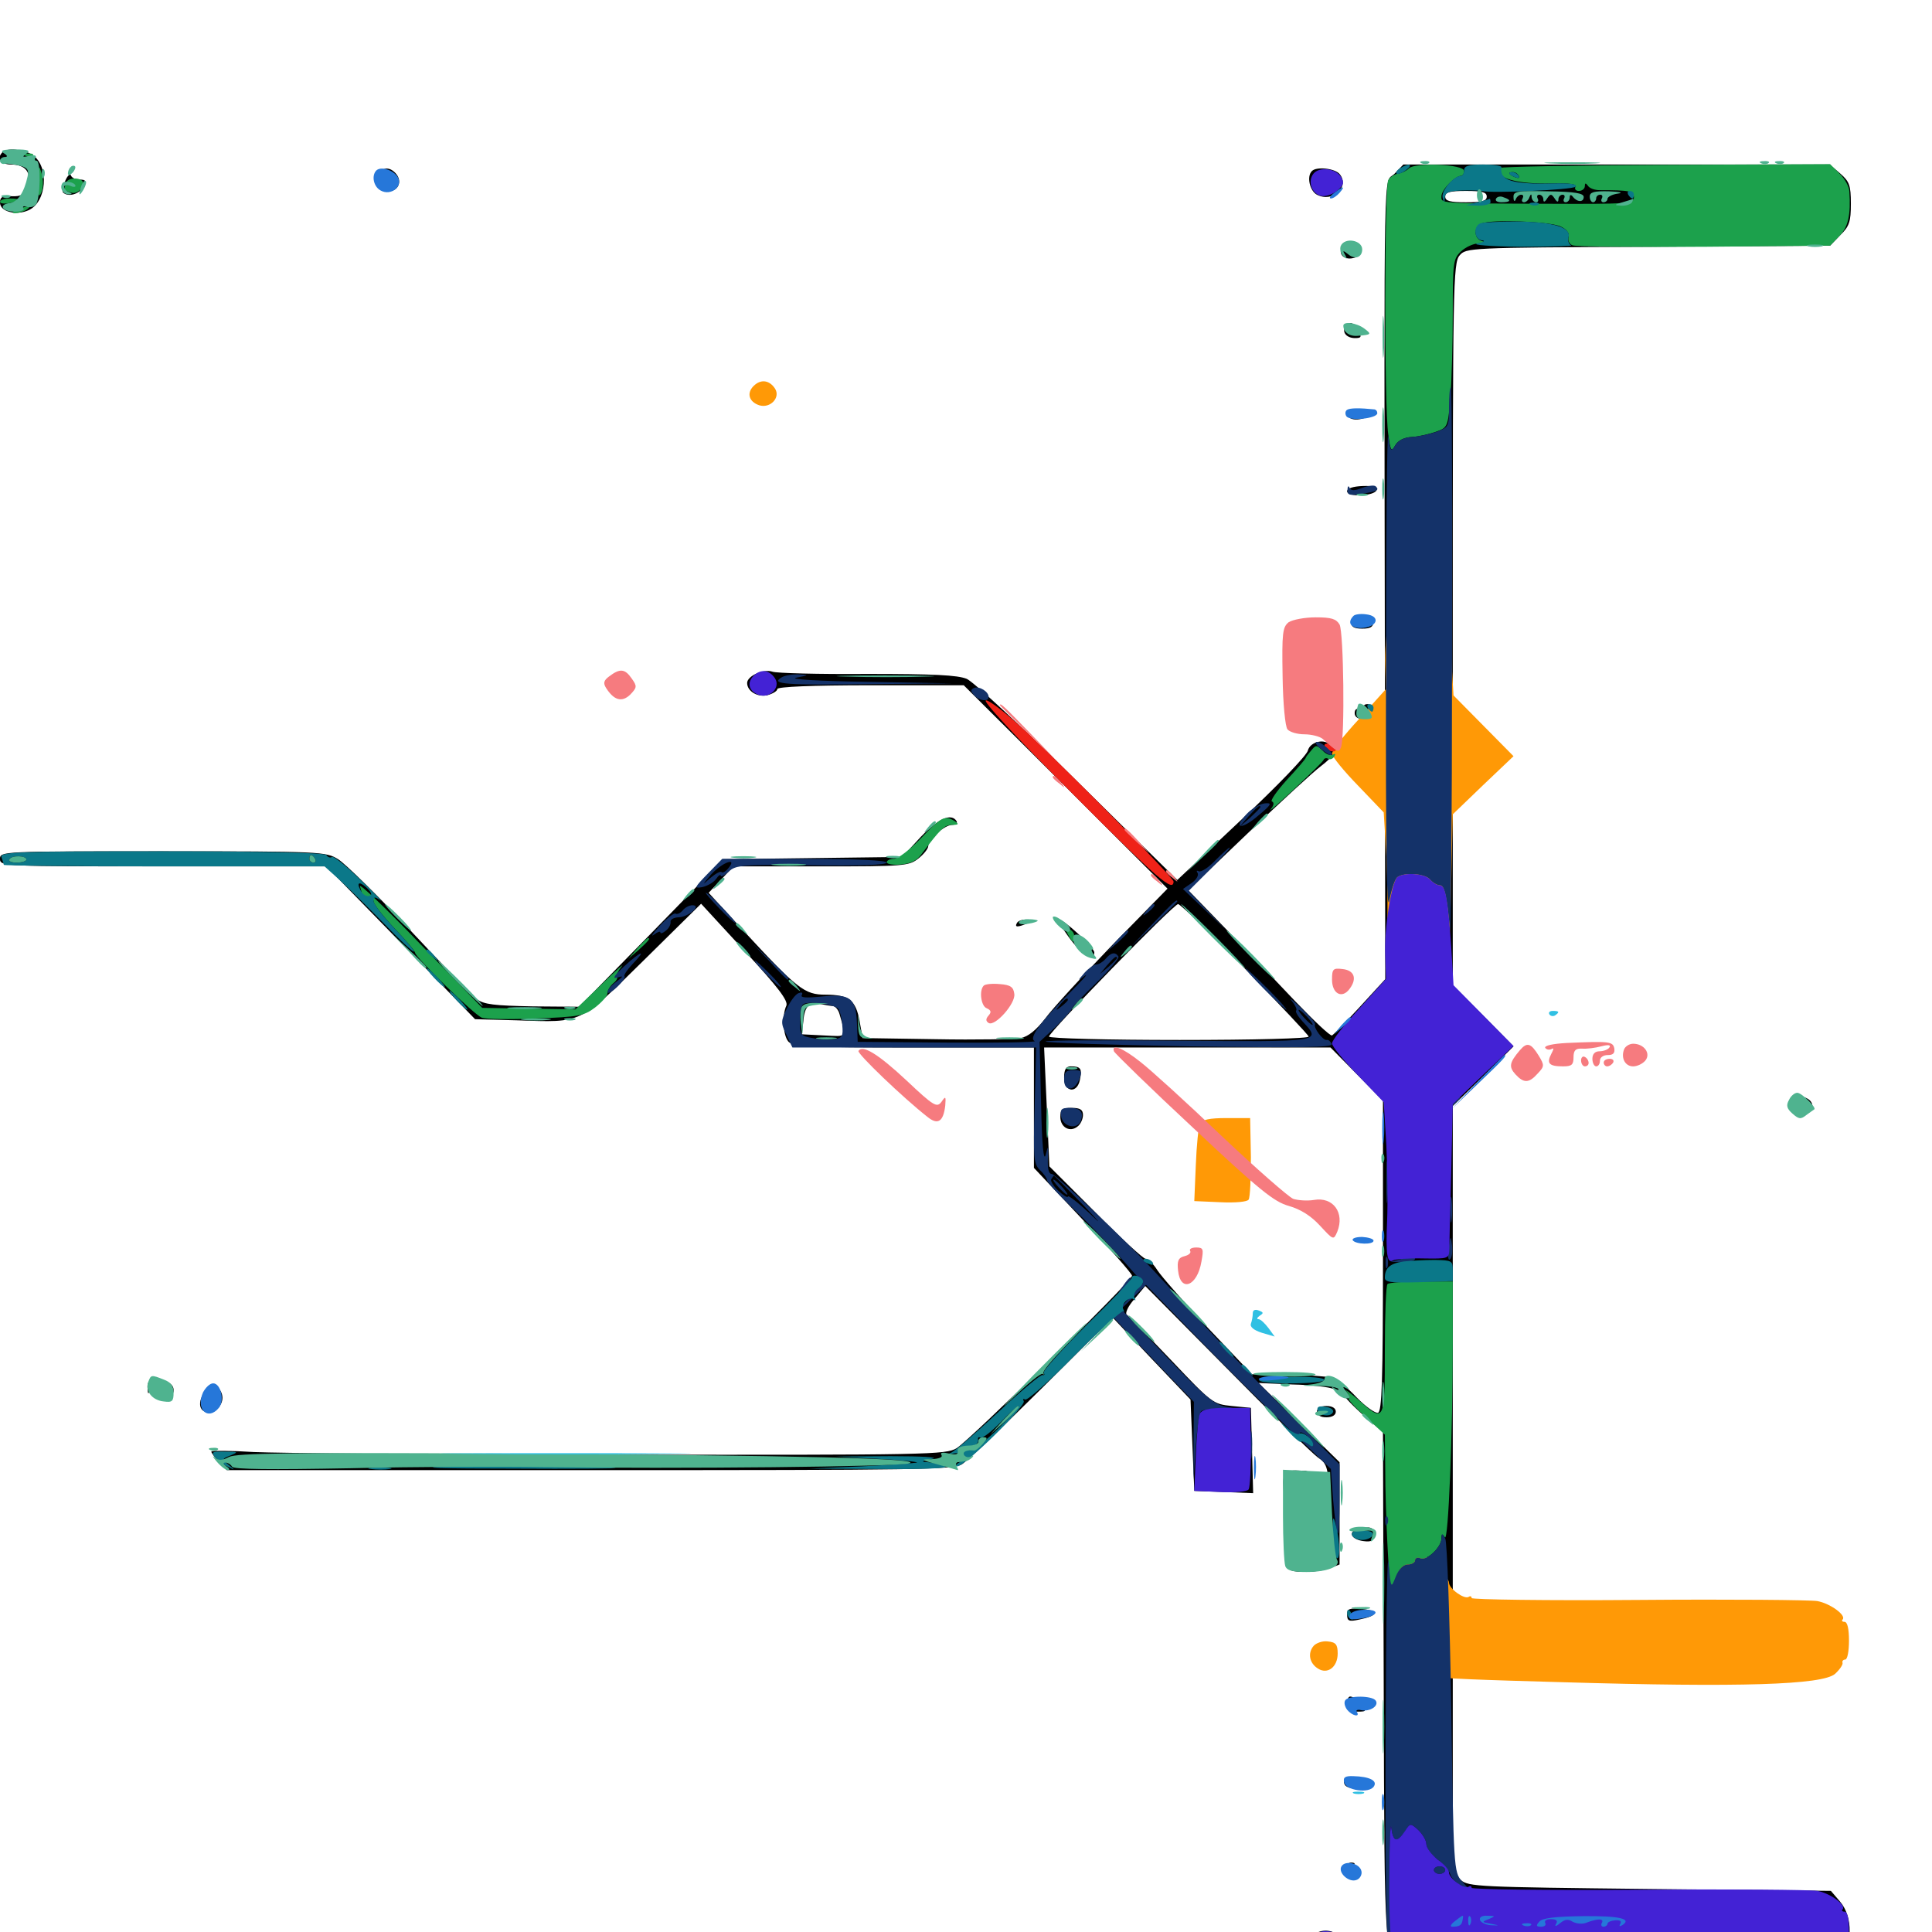 <svg xmlns="http://www.w3.org/2000/svg" viewBox="0 -1000 1000 1000">
	<path fill="#000000" d="M1.367 -921.289C-1.953 -918.164 0.391 -914.844 5.664 -914.844C13.281 -914.844 16.602 -910.547 14.062 -903.711C12.5 -899.219 11.133 -898.242 6.055 -898.438C1.367 -898.828 0 -898.047 0 -895.117C0 -890.43 8.398 -888.281 14.844 -891.211C24.219 -895.508 25.586 -913.672 16.992 -919.727C12.695 -922.656 3.516 -923.633 1.367 -921.289ZM721.68 -909.961C716.016 -904.492 716.406 -925.781 716.797 -662.5L716.992 -493.164L703.906 -478.906C696.68 -471.094 690.234 -464.453 689.453 -464.062C688.477 -463.672 680.078 -471.68 670.508 -481.641C661.133 -491.602 644.727 -508.789 634.18 -519.531L615.039 -539.258L646.094 -568.945C663.086 -585.156 680.078 -600.781 683.789 -603.516C689.844 -608.008 696.68 -616.406 691.797 -613.281C690.625 -612.695 689.258 -612.891 688.477 -614.062C686.133 -617.969 678.125 -616.211 676.953 -611.523C676.367 -608.984 660.938 -592.969 642.578 -575.781L609.375 -544.531L558.008 -595.117C529.688 -623.242 503.906 -647.07 500.391 -648.633C495.508 -650.586 483.594 -651.172 448.633 -651.172C423.633 -650.977 401.758 -651.562 399.805 -652.344C395.312 -653.906 386.719 -650.195 386.719 -646.484C386.719 -642.188 392.188 -638.867 397.461 -640.234C400.195 -641.016 402.344 -642.383 402.344 -643.359C402.344 -644.531 420.312 -645.312 450.586 -645.312H498.828L551.562 -592.773L604.297 -540.039L575.977 -511.133C560.547 -495.117 544.727 -477.93 541.016 -472.852C536.328 -466.797 532.227 -463.477 528.32 -462.695C525.195 -462.109 505.273 -461.719 484.375 -462.109L446.484 -462.695L444.922 -471.484C442.969 -482.227 439.453 -485.156 427.344 -485.156C416.406 -485.156 412.891 -487.891 384.57 -518.555L366.797 -537.891L373.242 -544.727L379.688 -551.562H425C467.773 -551.562 470.508 -551.758 475.391 -555.664C478.125 -557.812 480.469 -560.742 480.469 -562.109C480.469 -565.625 488.867 -573.047 492.969 -573.047C494.727 -573.047 495.703 -574.023 495.117 -575C492.383 -579.297 485.742 -576.367 476.562 -566.797L466.992 -556.445L420.703 -555.859L374.414 -555.273L337.109 -516.992L299.805 -478.906L275.586 -479.102C256.055 -479.492 250.391 -480.078 246.875 -482.812C244.531 -484.57 228.906 -500.781 212.109 -518.75C195.312 -536.719 178.516 -553.125 175 -555.273C168.75 -559.18 166.016 -559.375 84.18 -559.375C1.367 -559.375 0 -559.375 0 -555.469C0 -551.562 1.367 -551.562 84.57 -551.562H168.945L207.422 -512.109L245.898 -472.461L267.773 -471.875C301.758 -470.703 299.414 -469.727 333.203 -502.93L362.891 -532.227L385.547 -507.617C402.734 -489.062 408.008 -482.031 407.031 -479.492C404.688 -474.609 405.273 -464.258 408.008 -460.938C410.352 -458.203 418.75 -457.812 472.852 -457.812H535.156V-426.758V-395.508L560.547 -368.555C574.414 -353.711 585.938 -340.82 585.938 -339.648C585.938 -337.109 502.344 -254.883 495.117 -250.391C489.453 -247.07 481.055 -246.875 321.289 -247.07C228.906 -247.07 143.359 -247.852 131.25 -248.438C119.336 -249.219 109.375 -249.219 109.375 -248.633C109.375 -248.047 111.133 -245.703 113.281 -243.359L117.383 -239.062H305.273C476.172 -239.062 493.75 -239.258 498.047 -242.188C500.781 -243.945 519.336 -261.719 539.453 -281.641L575.977 -317.969L596.094 -296.68L616.211 -275.586L617.188 -251.953L618.164 -228.32L633.398 -227.734L648.633 -227.148L648.047 -249.219L647.461 -271.289L637.5 -272.266C627.93 -273.242 627.344 -273.633 606.445 -295.703C594.727 -308.008 584.18 -318.75 583.203 -319.531C582.227 -320.117 583.789 -323.828 587.109 -327.539L592.773 -334.375L634.766 -291.992C657.812 -268.555 679.102 -247.852 682.031 -245.703C687.305 -241.992 687.5 -241.406 688.672 -216.211L690.039 -190.43L684.766 -189.062C682.031 -188.477 676.758 -188.281 673.047 -188.672C669.336 -189.062 666.797 -188.672 667.188 -187.891C668.555 -185.742 682.422 -185.938 688.281 -188.281L693.359 -190.234V-216.602V-243.164L672.461 -263.672L651.367 -284.18L668.945 -283.398C678.711 -283.203 688.281 -282.031 690.234 -281.055C693.164 -279.883 693.555 -280.078 692.383 -282.031C691.406 -283.789 691.602 -284.18 693.164 -283.203C694.336 -282.422 694.922 -281.055 694.336 -280.078C693.75 -279.297 698.438 -274.023 704.492 -268.555L715.82 -258.789L716.211 -126.953C716.602 15.039 716.406 13.281 726.758 18.75C731.641 21.484 898.047 23.828 926.562 21.68C944.336 20.508 946.484 19.727 951.562 14.844C958.984 7.227 959.375 -7.617 952.344 -15.82L947.656 -21.289L853.906 -22.266C765.234 -23.242 759.961 -23.438 756.055 -26.953L751.953 -30.664V-229.102V-427.539L767.773 -442.969L783.398 -458.398L767.773 -474.219L751.953 -490.039V-676.953C751.953 -851.953 752.148 -863.867 755.469 -867.773C758.789 -871.68 759.961 -871.875 852.93 -872.266L947.266 -872.852L952.539 -878.32C957.227 -882.812 958.008 -885.352 958.008 -894.531C958.008 -904.102 957.227 -906.055 952.539 -910.156L947.07 -914.844H836.719H726.367ZM769.531 -898.242C769.531 -895.898 766.992 -895.312 758.789 -895.312C750.586 -895.312 748.047 -895.898 748.047 -898.242C748.047 -900.586 750.586 -901.172 758.789 -901.172C766.992 -901.172 769.531 -900.586 769.531 -898.242ZM815.039 -898.242C814.258 -900.977 771.484 -901.172 771.484 -898.242C771.484 -896.484 777.344 -895.898 793.555 -896.094C806.25 -896.289 815.234 -897.07 815.039 -898.242ZM842.383 -899.414C833.594 -900.391 820.312 -900.586 819.531 -899.609C816.602 -896.875 819.336 -895.898 831.055 -895.508C838.672 -895.312 843.75 -895.898 843.75 -897.266C843.75 -898.242 843.164 -899.219 842.383 -899.414ZM644.336 -498.633C662.109 -480.273 677.148 -464.453 677.344 -463.477C677.734 -462.5 649.805 -461.719 610.547 -461.719C573.438 -461.719 542.969 -462.5 542.969 -463.477C542.969 -465.82 607.422 -532.031 609.766 -532.031C610.938 -532.031 626.562 -516.992 644.336 -498.633ZM431.055 -479.297C432.227 -479.297 433.984 -477.344 434.57 -475C438.086 -462.5 438.867 -463.477 426.367 -464.062L415.039 -464.648L415.82 -471.484C416.406 -479.297 419.141 -481.836 424.805 -480.273C426.953 -479.883 429.688 -479.297 431.055 -479.297ZM702.148 -444.141L715.82 -430.273V-350C715.82 -285.156 715.234 -269.531 713.281 -268.75C711.914 -268.359 706.836 -271.875 702.148 -276.758C697.656 -281.641 691.992 -286.133 689.648 -286.914C687.5 -287.5 677.148 -288.281 666.797 -288.477L648.047 -288.672L625.391 -312.5C613.086 -325.781 601.172 -339.258 599.023 -342.578C597.07 -345.703 594.336 -348.438 592.969 -348.438C591.797 -348.438 580.078 -359.18 566.992 -372.461L543.164 -396.289L541.797 -427.148L540.43 -457.812H614.453H688.672ZM773.438 -6.25C773.438 -7.227 769.727 -7.812 765.234 -7.812C753.125 -7.617 748.047 -6.641 748.047 -4.492C748.047 -2.734 752.734 -1.758 756.836 -2.734C758.008 -2.93 762.891 -3.125 768.164 -2.93C773.242 -2.93 777.344 -3.906 777.344 -4.883C777.344 -6.055 776.562 -6.25 775.391 -5.664C774.414 -5.078 773.438 -5.273 773.438 -6.25ZM792.969 -5.664C792.969 -4.102 791.602 -2.734 790.039 -2.734C784.961 -2.734 786.523 -6.641 792.578 -8.398C792.773 -8.594 792.969 -7.227 792.969 -5.664ZM800.781 -5.664C800.781 -4.102 799.414 -2.734 797.852 -2.734C792.773 -2.734 794.336 -6.641 800.391 -8.398C800.586 -8.594 800.781 -7.227 800.781 -5.664ZM839.844 -5.273C839.844 -7.617 837.109 -8.008 826.562 -7.812C814.844 -7.617 800.195 -5.664 802.734 -4.688C807.031 -3.125 812.5 -3.125 812.5 -4.883C812.5 -5.859 813.477 -6.25 814.648 -5.664C815.82 -4.883 821.875 -3.906 828.32 -3.32C837.5 -2.539 839.844 -2.93 839.844 -5.273ZM785.156 -4.688C785.156 -5.859 783.789 -6.641 782.227 -6.641C780.664 -6.641 779.297 -5.859 779.297 -4.688C779.297 -3.711 780.664 -2.734 782.227 -2.734C783.789 -2.734 785.156 -3.711 785.156 -4.688ZM550.781 -442.188C550.781 -434.57 557.617 -433.789 558.984 -441.211C560.156 -446.875 559.375 -448.047 554.297 -448.047C551.758 -448.047 550.781 -446.484 550.781 -442.188ZM548.828 -421.875C548.828 -416.406 553.906 -413.672 557.812 -416.992C559.375 -418.164 560.547 -420.898 560.547 -422.852C560.547 -425.586 559.18 -426.562 554.688 -426.562C549.805 -426.562 548.828 -425.781 548.828 -421.875ZM195.312 -909.961C192.188 -906.25 195.898 -901.172 201.562 -901.172C206.25 -901.172 208.203 -906.25 205.078 -909.961C201.953 -913.672 198.438 -913.672 195.312 -909.961ZM679.102 -911.523C676.172 -908.789 677.93 -901.172 681.641 -899.219C689.844 -894.922 698.828 -903.32 693.359 -909.961C690.82 -912.891 681.445 -913.867 679.102 -911.523ZM33.789 -906.445C32.422 -903.711 32.031 -900.977 32.617 -900.391C35.156 -897.852 41.016 -899.414 42.969 -903.125C44.727 -906.445 44.531 -907.031 41.211 -907.031C39.062 -907.031 37.109 -908.008 36.719 -909.18C36.328 -910.352 34.961 -909.18 33.789 -906.445ZM695.117 -872.656C692.188 -869.141 695.117 -865.234 700.391 -866.406C705.273 -867.383 705.859 -871.289 701.562 -873.633C698.633 -875.195 697.07 -875 695.117 -872.656ZM703.125 -869.922C703.125 -868.945 702.148 -867.969 700.977 -867.969C700 -867.969 699.609 -868.945 700.195 -869.922C700.781 -871.094 701.758 -871.875 702.344 -871.875C702.734 -871.875 703.125 -871.094 703.125 -869.922ZM696.289 -830.859C694.531 -827.93 697.07 -825 701.367 -825C704.688 -825 704.883 -825.586 703.125 -828.906C700.781 -833.203 698.242 -833.984 696.289 -830.859ZM701.172 -785.352C701.172 -784.375 700.195 -784.375 698.828 -785.156C697.461 -785.938 697.266 -785.742 698.047 -784.375C698.828 -783.008 701.562 -782.422 704.688 -783.203C712.695 -785.156 714.453 -787.891 707.422 -787.305C703.906 -787.109 701.172 -786.133 701.172 -785.352ZM697.266 -745.703C697.266 -742.578 711.328 -743.164 712.5 -746.289C712.891 -748.047 710.742 -748.633 705.273 -748.438C700.391 -748.242 697.266 -747.266 697.266 -745.703ZM699.414 -678.125C699.219 -675.586 700.781 -674.609 705.078 -674.609C709.375 -674.609 710.938 -675.586 710.742 -678.125C710.742 -680.078 710.156 -680.469 709.57 -679.102C709.18 -677.734 707.031 -676.562 705.078 -676.562C703.125 -676.562 700.977 -677.734 700.586 -679.102C700 -680.469 699.414 -680.078 699.414 -678.125ZM706.055 -633.594C706.641 -632.422 705.859 -632.227 704.297 -632.812C702.148 -633.594 701.172 -632.812 701.172 -630.859C701.172 -628.906 702.93 -627.734 706.055 -627.734C709.57 -627.734 710.938 -628.711 710.938 -631.641C710.938 -633.789 709.57 -635.547 707.812 -635.547C706.25 -635.547 705.469 -634.766 706.055 -633.594ZM526.367 -522.266C525 -519.922 526.758 -519.922 532.227 -522.266C535.938 -523.828 535.938 -524.023 531.836 -524.023C529.492 -524.219 526.953 -523.438 526.367 -522.266ZM553.125 -515.039C559.766 -505.859 566.406 -501.758 566.406 -507.031C566.406 -509.57 550.586 -524.219 547.852 -524.219C547.07 -524.219 549.414 -520.117 553.125 -515.039ZM931.836 -428.516C936.328 -425 936.328 -424.805 932.617 -424.609C930.469 -424.414 929.883 -423.828 931.25 -423.242C932.617 -422.656 934.961 -423.438 936.523 -424.609C940.234 -427.734 936.914 -432.422 931.25 -432.422C927.539 -432.422 927.539 -432.227 931.836 -428.516ZM76.367 -281.641C76.562 -278.32 76.758 -277.93 77.539 -280.664C78.711 -284.766 82.812 -284.961 86.719 -280.859C89.453 -278.32 89.844 -278.32 89.844 -280.664C89.844 -283.789 85.742 -285.938 79.883 -285.938C77.344 -285.938 76.172 -284.57 76.367 -281.641ZM106.836 -280.469C100.586 -273.633 103.906 -266.211 111.328 -270.312C115.82 -272.656 116.406 -278.516 112.695 -281.836C110.547 -283.398 109.18 -283.203 106.836 -280.469ZM110.156 -277.148C109.375 -275.586 108.203 -274.805 107.227 -275.391C105.078 -276.562 106.836 -280.078 109.375 -280.078C110.352 -280.078 110.742 -278.711 110.156 -277.148ZM681.641 -269.336C681.641 -267.578 683.398 -266.406 686.523 -266.406C689.648 -266.406 691.406 -267.578 691.406 -269.336C691.406 -271.094 689.648 -272.266 686.523 -272.266C683.398 -272.266 681.641 -271.094 681.641 -269.336ZM665.43 -237.695C664.648 -237.109 664.062 -234.18 664.258 -231.445L664.453 -226.367L665.82 -231.25C666.602 -233.984 669.141 -236.523 671.875 -237.305L676.758 -238.672L671.68 -238.867C668.945 -239.062 666.016 -238.477 665.43 -237.695ZM702.539 -208.398C697.461 -207.031 699.609 -203.125 705.664 -202.344C709.961 -201.758 710.938 -202.539 710.938 -205.664C710.938 -209.766 709.375 -210.156 702.539 -208.398ZM697.266 -164.258C697.266 -160.938 698.242 -160.547 703.516 -161.719C713.281 -163.672 714.062 -166.211 705.273 -167.188C698.438 -167.773 697.266 -167.383 697.266 -164.258ZM697.266 -117.969C697.266 -115.039 698.633 -114.062 702.734 -114.062C706.836 -114.062 707.422 -114.453 705.078 -116.016C703.516 -116.992 703.125 -117.969 704.102 -117.969C706.25 -117.969 700.977 -121.875 698.828 -121.875C697.852 -121.875 697.266 -120.117 697.266 -117.969ZM695.898 -76.562C696.875 -73.242 709.57 -73.242 710.156 -76.562C710.352 -77.93 710.156 -78.125 709.57 -76.953C708.398 -74.414 699.219 -74.414 699.219 -76.953C699.219 -78.125 698.242 -78.906 697.07 -78.906C695.898 -78.906 695.312 -77.734 695.898 -76.562ZM702.734 -77.539C701.172 -78.125 701.758 -78.711 703.906 -78.711C706.055 -78.906 707.227 -78.32 706.445 -77.734C705.859 -77.148 704.102 -76.953 702.734 -77.539ZM696.289 -33.984C695.703 -32.812 696.484 -32.617 698.047 -33.203C701.562 -34.57 702.148 -35.938 699.414 -35.938C698.242 -35.938 696.875 -35.156 696.289 -33.984ZM680.078 1.562C675.195 6.445 678.906 14.844 685.742 14.844C691.016 14.844 695.508 7.227 693.164 2.734C691.016 -1.172 683.594 -1.953 680.078 1.562Z"/>
	<path fill="#ff9906" d="M679.883 -1060.156C676.758 -1056.25 678.711 -1050 683.594 -1048.633C685.742 -1048.047 689.453 -1049.219 691.992 -1051.172C695.508 -1054.102 695.898 -1055.469 694.141 -1058.398C691.406 -1062.891 683.008 -1063.867 679.883 -1060.156ZM390.039 -800.195C386.328 -796.484 387.695 -791.992 392.969 -790.234C398.633 -788.477 404.102 -794.141 401.172 -798.828C398.242 -803.32 393.75 -803.906 390.039 -800.195ZM723.438 -696.094C720.312 -694.141 716.406 -669.727 716.992 -655.469L717.383 -643.359L703.516 -627.93C695.703 -619.531 689.453 -611.523 689.453 -609.961C689.453 -608.398 695.508 -600.977 702.93 -593.359L716.211 -579.492L717.578 -557.031C718.164 -544.727 718.359 -527.148 717.969 -518.164C717.188 -500.781 717.969 -495.703 721.094 -497.656C722.07 -498.242 729.102 -498.828 736.523 -498.633C750 -498.438 750 -498.438 750.195 -503.906C750.195 -506.836 750.586 -524.805 751.172 -543.75L751.953 -578.516L767.578 -593.555L783.398 -608.594L767.969 -624.219L752.344 -640.039L751.172 -659.57C749.414 -684.766 748.242 -691.797 745.117 -691.797C743.75 -691.797 741.602 -693.164 740.234 -694.727C737.695 -697.852 727.148 -698.633 723.438 -696.094ZM621.094 -418.359C620.312 -416.797 619.336 -407.031 618.945 -396.875L618.164 -378.32L631.641 -377.734C639.258 -377.344 645.703 -377.93 646.289 -379.102C647.07 -380.273 647.461 -390.234 647.461 -401.172L647.07 -421.289H634.961C625.977 -421.289 622.266 -420.508 621.094 -418.359ZM719.141 -178.711C718.945 -161.328 719.531 -144.922 720.703 -142.188C724.609 -131.836 725.586 -131.641 808.594 -129.297C901.367 -126.562 943.164 -127.93 949.805 -133.594C952.148 -135.742 953.906 -138.281 953.711 -139.258C953.32 -140.234 954.102 -141.016 955.078 -141.016C956.25 -141.016 957.031 -145.508 957.031 -150.781C957.031 -156.836 956.25 -160.547 954.688 -160.547C953.516 -160.547 953.125 -161.133 953.711 -161.719C955.859 -163.867 947.266 -170.117 940.625 -171.289C937.305 -171.875 895.703 -172.266 848.047 -171.875C800.586 -171.484 761.719 -172.07 761.719 -172.852C761.719 -173.828 760.938 -174.023 760.156 -173.438C757.812 -172.07 750 -177.734 750 -180.859C750 -182.227 747.461 -185.156 744.141 -187.5C741.016 -190.039 738.281 -193.555 738.281 -195.508C738.281 -197.461 736.328 -200.586 734.18 -202.734C730.078 -206.445 729.883 -206.445 727.148 -202.148C723.047 -196.094 721.094 -196.484 720.117 -204.102C719.727 -207.422 719.141 -196.094 719.141 -178.711ZM748.047 -182.031C748.047 -181.055 746.68 -180.078 745.117 -180.078C743.555 -180.078 742.188 -181.055 742.188 -182.031C742.188 -183.203 743.555 -183.984 745.117 -183.984C746.68 -183.984 748.047 -183.203 748.047 -182.031ZM824.805 -168.945C825.977 -169.531 825 -169.922 822.266 -169.922C819.531 -169.922 818.555 -169.531 819.922 -168.945C821.094 -168.555 823.438 -168.555 824.805 -168.945ZM762.5 -157.031C760.352 -157.422 758.203 -158.594 757.422 -159.57C756.445 -160.742 755.859 -160.547 755.859 -159.18C755.859 -157.617 753.125 -156.641 749.609 -156.445L743.164 -156.25L749.023 -153.711C752.344 -152.344 755.664 -151.562 756.445 -152.148C757.422 -152.734 762.305 -153.125 767.773 -153.125C773.047 -152.93 777.344 -153.906 777.344 -154.883C777.344 -156.055 776.562 -156.25 775.391 -155.664C774.414 -155.078 773.438 -155.664 773.438 -157.031C773.438 -158.594 771.484 -159.766 768.75 -159.766C766.016 -159.766 764.453 -158.984 765.039 -158.008C765.625 -157.227 764.453 -156.641 762.5 -157.031ZM785.156 -155.469C785.156 -159.766 780.078 -160.547 779.883 -156.445C779.688 -154.297 780.859 -152.734 782.422 -152.734C783.984 -152.734 785.156 -153.906 785.156 -155.469ZM793.555 -155.664C795.117 -159.57 792.578 -160.742 789.648 -157.422C786.328 -154.102 786.523 -152.734 789.844 -152.734C791.406 -152.734 792.969 -154.102 793.555 -155.664ZM806.641 -158.594C806.641 -161.133 799.805 -160.156 797.266 -157.227C794.141 -154.102 794.336 -152.734 797.852 -152.734C799.414 -152.734 800.781 -153.711 800.781 -154.883C800.781 -156.055 801.758 -156.25 803.32 -155.273C807.812 -152.539 812.109 -152.734 813.281 -155.859C814.258 -158.398 813.672 -158.789 810.547 -158.008C808.398 -157.422 806.641 -157.812 806.641 -158.594ZM830.273 -157.812C825.195 -158.008 819.922 -158.594 818.75 -159.18C817.773 -159.961 816.406 -159.18 815.625 -157.617C814.258 -153.906 815.43 -153.516 828.516 -153.516C842.188 -153.711 843.75 -157.617 830.273 -157.812ZM679.883 -148.047C676.758 -144.336 677.734 -139.062 682.227 -136.328C687.109 -133.203 692.383 -137.109 692.383 -144.141C692.383 -148.828 691.406 -150 687.305 -150.391C684.57 -150.781 681.25 -149.609 679.883 -148.047Z"/>
	<path fill="#ef2218" d="M555.469 -588.867C599.219 -544.922 607.422 -537.891 607.422 -543.75C607.422 -545.703 558.008 -595.898 531.836 -620.703C522.07 -629.883 512.305 -637.5 510.352 -637.5C508.203 -637.5 524.805 -619.531 555.469 -588.867ZM685.547 -614.258C685.547 -613.281 686.914 -612.109 688.477 -611.328C690.039 -610.742 691.406 -611.133 691.406 -611.914C691.406 -612.891 690.039 -614.062 688.477 -614.844C686.914 -615.43 685.547 -615.039 685.547 -614.258Z"/>
	<path fill="#1ca14c" d="M13.281 -919.336C11.719 -919.922 12.305 -920.508 14.453 -920.508C16.602 -920.703 17.773 -920.117 16.992 -919.531C16.406 -918.945 14.648 -918.75 13.281 -919.336ZM19.727 -906.055C19.727 -898.633 20.117 -897.266 21.484 -900.586C22.461 -902.93 22.461 -907.227 21.484 -910.352C20.117 -915.039 19.922 -914.453 19.727 -906.055ZM729.297 -912.891C728.125 -911.719 725.586 -910.352 723.828 -910.156C721.875 -909.961 719.531 -908.398 718.555 -906.836C716.602 -903.711 716.406 -789.844 718.555 -775.195C719.727 -766.602 720.117 -765.82 722.07 -769.336C723.438 -771.875 726.562 -773.633 730.859 -773.828C734.375 -774.023 740.039 -775.391 743.359 -776.562C749.414 -778.711 749.414 -779.102 750.781 -794.531C751.367 -803.32 751.953 -822.852 751.953 -838.086C751.953 -864.062 752.148 -866.016 756.25 -869.922C758.594 -872.07 762.695 -874.023 765.43 -874.023C768.75 -874.219 769.336 -874.609 767.188 -875.195C762.695 -876.367 762.695 -882.812 766.992 -884.375C772.266 -886.523 801.172 -885.352 807.227 -883.008C810.938 -881.445 812.305 -879.492 811.914 -877.344C811.328 -875.586 812.305 -873.633 813.867 -873.047C815.43 -872.266 846.094 -872.07 882.031 -872.266L947.266 -872.852L951.953 -877.734C956.641 -882.422 958.008 -888.672 957.227 -900.781C957.227 -903.32 954.883 -907.422 952.148 -910.156L947.266 -915.039L862.305 -914.648C815.43 -914.453 776.953 -913.672 776.367 -913.086C773.242 -908.008 784.961 -904.492 803.516 -905.078C812.5 -905.273 816.406 -904.688 815.43 -903.32C814.844 -902.148 815.625 -901.172 817.188 -901.172C818.945 -901.172 820.312 -902.344 820.312 -903.711C820.312 -905.273 820.703 -905.469 821.875 -903.906C822.656 -902.539 825.391 -901.562 828.125 -901.562C843.359 -901.562 845.703 -901.172 845.703 -897.852C845.703 -894.531 842.383 -894.336 800.195 -894.531C743.75 -894.727 746.094 -894.727 746.094 -898.438C746.094 -901.758 753.125 -908.984 756.25 -908.984C757.031 -908.984 757.812 -910.156 757.812 -911.523C757.812 -915.039 732.422 -916.016 729.297 -912.891ZM786.133 -908.984C786.719 -907.812 785.938 -907.617 784.375 -908.203C780.859 -909.57 780.273 -910.938 783.008 -910.938C784.18 -910.938 785.547 -910.156 786.133 -908.984ZM34.375 -905.664C32.812 -901.758 32.812 -901.758 36.523 -900.391C39.453 -899.219 42.773 -901.953 42.969 -905.273C42.969 -908.203 35.352 -908.398 34.375 -905.664ZM0 -895.508C0 -894.727 2.148 -894.336 4.883 -894.922C11.133 -896.094 11.133 -897.266 4.883 -897.266C2.148 -897.266 0 -896.484 0 -895.508ZM8.789 -891.406C6.25 -890.234 5.859 -889.648 7.812 -889.648C9.375 -889.648 12.109 -890.43 13.672 -891.406C17.188 -893.75 14.062 -893.75 8.789 -891.406ZM678.32 -611.133C676.953 -609.57 675.781 -608.008 675.781 -607.617C675.781 -607.227 671.484 -602.148 666.016 -596.289C660.742 -590.43 657.227 -585.352 658.398 -585.156C659.57 -584.57 659.375 -583.203 657.812 -581.25C656.445 -579.297 661.914 -584.18 669.922 -591.602C677.93 -599.219 684.961 -605.859 685.156 -606.836C685.547 -607.617 686.719 -607.812 687.5 -607.227C688.477 -606.641 689.844 -607.227 690.625 -608.398C691.406 -609.766 691.211 -610.156 689.844 -609.375C688.672 -608.789 686.523 -609.57 684.961 -611.133C681.25 -614.648 681.25 -614.648 678.32 -611.133ZM476.758 -566.211C471.094 -560.352 464.844 -555.469 462.695 -555.469C460.742 -555.469 458.984 -554.688 458.984 -553.711C458.984 -552.734 462.305 -552.148 466.211 -552.539C471.094 -552.93 474.609 -554.492 476.758 -557.617C486.719 -570.898 488.867 -573.047 492.773 -573.047C496.289 -573.047 496.484 -573.438 494.141 -575C489.062 -578.125 487.305 -577.344 476.758 -566.211ZM186.328 -541.211C186.914 -539.258 187.5 -537.109 187.5 -536.719C187.5 -536.328 188.867 -535.938 190.43 -535.938C191.992 -535.938 193.359 -534.766 193.359 -533.398C193.359 -532.031 198.242 -525.781 204.102 -519.531C209.961 -513.477 214.844 -507.617 214.844 -506.836C214.844 -504.688 245.508 -474.609 249.414 -473.242C251.367 -472.461 263.867 -472.266 277.344 -472.852C299.609 -473.633 302.344 -474.219 308.008 -478.516C311.523 -481.25 314.453 -484.57 314.453 -485.938C314.453 -487.5 315.82 -489.648 317.383 -491.016C319.141 -492.383 319.922 -493.945 319.336 -494.531C318.75 -495.117 319.922 -497.461 321.68 -499.609C323.633 -501.953 318.945 -497.852 311.523 -490.625L297.852 -477.539L273.828 -477.93L249.609 -478.32L217.383 -511.523C199.805 -529.883 185.742 -543.164 186.328 -541.211ZM552.734 -516.406C555.273 -511.719 556.055 -511.523 556.055 -515.43C556.055 -516.992 554.883 -518.555 553.32 -519.141C551.172 -519.922 551.172 -519.336 552.734 -516.406ZM329.883 -509.18L325.195 -503.711L330.664 -508.398C335.547 -512.891 336.914 -514.453 335.352 -514.453C334.961 -514.453 332.617 -512.109 329.883 -509.18ZM718.164 -335.352C717.383 -334.766 716.797 -319.336 716.797 -301.172C716.797 -263.672 716.602 -263.281 702.734 -275.781C698.047 -279.688 695.508 -281.445 697.07 -279.688C698.438 -277.734 699.023 -276.172 698.047 -276.172C697.266 -276.172 700.977 -271.875 706.641 -266.797L716.797 -257.422L716.992 -239.844C716.992 -217.773 718.945 -179.688 719.922 -178.711C720.312 -178.32 721.68 -180.664 722.852 -183.984C724.219 -188.086 726.367 -190.234 728.711 -190.234C730.664 -190.234 732.422 -191.211 732.422 -192.383C732.422 -193.555 733.789 -194.141 735.352 -193.359C738.672 -192.188 746.094 -199.219 746.094 -203.711C746.094 -206.055 746.484 -206.25 747.852 -204.297C749.609 -201.367 751.953 -257.422 751.953 -304.883V-336.719H735.742C726.758 -336.719 718.75 -336.133 718.164 -335.352Z"/>
	<path fill="#143269" d="M750 -789.258C750 -779.297 749.805 -778.906 743.75 -776.562C740.234 -775.391 734.375 -774.023 730.859 -773.828C726.562 -773.633 723.438 -771.875 722.07 -769.336C719.922 -765.82 719.727 -766.406 718.555 -774.219C717.969 -779.102 717.383 -724.609 717.383 -653.125C717.188 -561.523 717.773 -526.367 719.141 -533.984C720.312 -539.844 722.07 -545.312 723.438 -546.094C727.148 -548.633 737.695 -547.852 740.234 -544.727C741.602 -543.164 743.75 -541.797 745.312 -541.797C747.656 -541.797 748.828 -536.523 750.586 -518.359C750.977 -514.648 751.562 -576.367 751.562 -655.664C751.758 -734.766 751.562 -799.609 750.977 -799.609C750.391 -799.609 750 -794.922 750 -789.258ZM697.461 -746.484C697.266 -743.75 698.633 -743.359 704.688 -744.336C712.891 -745.703 714.062 -746.289 712.109 -748.242C711.328 -749.023 708.203 -748.633 705.078 -747.461C700.977 -745.898 699.219 -745.898 698.438 -747.656C698.047 -748.828 697.461 -748.242 697.461 -746.484ZM404.297 -649.219C398.828 -645.898 406.641 -645.312 450.195 -645.898L493.164 -646.289L449.219 -647.07C423.633 -647.461 408.203 -648.438 412.109 -649.219C418.945 -650.586 418.945 -650.586 413.086 -650.977C409.961 -650.977 405.859 -650.391 404.297 -649.219ZM504.297 -643.945C502.344 -643.164 502.344 -642.383 504.102 -640.234C506.641 -637.305 511.719 -636.523 511.719 -639.258C511.719 -641.992 507.031 -644.922 504.297 -643.945ZM683.789 -612.305C686.328 -610.156 688.867 -608.789 689.258 -609.18C690.43 -610.352 683.984 -616.016 681.641 -616.016C680.273 -616.016 681.25 -614.258 683.789 -612.305ZM645.312 -578.711C637.891 -570.898 642.578 -570.312 651.367 -577.93C658.203 -583.594 658.594 -584.57 654.688 -584.18C652.344 -583.984 648.047 -581.641 645.312 -578.711ZM652.344 -582.227C652.344 -581.836 650 -579.492 647.07 -576.758L641.602 -572.07L646.289 -577.539C650.781 -582.422 652.344 -583.789 652.344 -582.227ZM628.906 -554.492C625.391 -550.781 621.484 -548.438 620.508 -549.023C619.336 -549.609 619.141 -549.219 619.922 -548.047C620.508 -546.875 619.141 -544.531 616.797 -542.969L612.305 -539.844L623.633 -529.102L634.766 -518.359L625 -528.516L615.234 -538.867L626.367 -550C632.617 -556.25 637.109 -561.328 636.523 -561.328C635.938 -561.328 632.617 -558.203 628.906 -554.492ZM366.211 -547.656C359.375 -540.625 359.18 -540.039 363.477 -540.82C366.016 -541.406 369.336 -543.164 370.703 -545.117C371.875 -546.875 373.047 -547.656 373.047 -546.68C373.047 -545.898 374.805 -546.68 377.148 -548.828C380.859 -552.344 384.375 -552.539 420.117 -552.148C444.336 -551.758 458.984 -552.344 458.984 -553.516C458.984 -554.688 442.773 -555.469 416.406 -555.469H373.828ZM376.953 -550.586C375.586 -548.828 374.023 -548.047 373.438 -548.633C372.852 -549.219 370.117 -547.656 367.383 -545.312C363.281 -541.602 363.477 -541.992 367.969 -547.266C373.828 -553.711 382.031 -556.641 376.953 -550.586ZM372.07 -530.078C376.172 -525.781 380.078 -522.266 380.664 -522.266C381.25 -522.266 378.125 -525.781 374.023 -530.078C369.922 -534.375 366.016 -537.891 365.43 -537.891C364.844 -537.891 367.969 -534.375 372.07 -530.078ZM596.68 -521.875L584.961 -509.57L597.266 -521.289C603.906 -527.734 609.375 -533.203 609.375 -533.398C609.375 -534.961 607.422 -533.203 596.68 -521.875ZM353.32 -528.711C352.148 -527.344 350.391 -526.562 349.609 -527.148C348.828 -527.539 345.312 -524.805 341.602 -520.898C337.891 -516.797 336.523 -514.844 338.477 -516.211C340.234 -517.578 341.797 -518.164 341.797 -517.383C341.797 -516.602 343.164 -516.992 344.727 -518.359C346.289 -519.531 347.266 -521.68 347.07 -522.852C346.875 -524.023 348.633 -525 350.977 -525.195C356.25 -525.195 363.477 -531.445 358.398 -531.445C356.836 -531.445 354.492 -530.273 353.32 -528.711ZM593.555 -528.711C591.016 -525.586 591.211 -525.391 594.336 -527.93C597.461 -530.469 598.438 -532.031 596.875 -532.031C596.484 -532.031 594.922 -530.469 593.555 -528.711ZM577.93 -513.086L573.242 -507.617L578.711 -512.305C583.594 -516.797 584.961 -518.359 583.398 -518.359C583.008 -518.359 580.664 -516.016 577.93 -513.086ZM398.438 -502.344C403.125 -497.07 407.227 -492.969 407.617 -492.969C409.18 -492.969 407.617 -494.727 399.023 -502.734L389.648 -511.523ZM323.047 -499.805C317.969 -495.117 316.797 -493.359 319.336 -493.945C322.852 -495.117 322.852 -494.727 318.945 -491.797C316.406 -490.039 314.453 -487.695 314.453 -486.523C314.453 -485.352 316.602 -486.523 319.336 -489.062C322.07 -491.602 323.828 -494.141 323.242 -494.727C322.656 -495.117 324.609 -498.047 327.539 -501.172C334.961 -508.789 332.031 -508.008 323.047 -499.805ZM572.266 -503.711C570.898 -502.148 568.75 -500.781 567.383 -500.781C566.211 -500.781 563.477 -498.828 561.328 -496.484C557.617 -492.188 557.617 -491.992 561.523 -494.922C563.672 -496.484 560.156 -492.578 553.711 -486.133C538.672 -471.289 532.227 -462.5 535.547 -461.133C536.914 -460.547 516.992 -460.156 491.016 -460.352L443.945 -460.742L443.555 -470.508C442.969 -483.594 440.039 -485.742 425.195 -484.18C417.383 -483.398 414.062 -483.594 415.039 -484.961C415.625 -486.328 415.039 -486.523 413.281 -485.938C411.719 -485.352 408.984 -481.641 407.227 -477.93C404.102 -471.484 404.102 -470.312 407.031 -464.453L410.156 -457.812H473.242H536.328L535.547 -427.93C534.766 -400.781 534.961 -397.656 538.281 -394.336C540.43 -392.383 541.992 -389.844 541.992 -389.062C541.992 -388.086 547.656 -381.836 554.688 -375.195C561.719 -368.555 572.852 -357.031 579.492 -349.609L591.602 -335.938L583.789 -327.344L575.781 -318.75L585.156 -308.594C590.43 -303.125 600 -293.164 606.25 -286.523L617.969 -274.414L617.773 -254.297V-234.18L618.945 -251.172C619.531 -260.352 620.898 -268.75 621.68 -269.531C622.461 -270.312 627.344 -271.094 632.422 -270.898C641.016 -270.703 641.211 -270.703 634.375 -271.875C628.516 -273.047 623.242 -277.344 603.711 -297.852L580.273 -322.461L586.719 -328.711L593.164 -334.961L618.359 -308.984C632.227 -294.727 653.711 -273.242 666.211 -261.328L688.867 -239.648L690.039 -223.438C690.82 -214.648 691.797 -206.836 692.383 -206.25C692.969 -205.664 693.359 -213.477 693.359 -223.633V-241.992L669.922 -265.43C650.391 -284.961 629.297 -307.227 597.461 -341.992C583.203 -357.422 546.484 -392.383 544.336 -392.383C542.773 -392.383 542.188 -395.117 542.383 -400.195C542.773 -407.422 542.578 -407.617 541.211 -402.148C540.234 -398.438 539.258 -407.617 538.867 -428.516L538.086 -460.742L546.484 -468.555C550.977 -473.047 554.688 -477.148 554.688 -477.734C554.688 -478.516 560.352 -484.375 567.383 -491.211C574.219 -497.852 579.492 -504.102 578.906 -504.883C577.344 -507.422 575 -507.031 572.266 -503.711ZM578.125 -504.102C578.125 -503.711 576.172 -501.758 573.828 -499.609L569.336 -495.898L573.047 -500.391C576.562 -504.492 578.125 -505.664 578.125 -504.102ZM552.734 -482.422C552.734 -482.031 551.172 -480.469 549.414 -479.102C546.289 -476.562 546.094 -476.758 548.633 -479.883C551.172 -483.008 552.734 -483.984 552.734 -482.422ZM433.789 -477.93C434.57 -477.148 435.742 -473.242 435.938 -469.531C436.523 -463.672 435.938 -462.695 431.836 -462.109C429.297 -461.719 424.219 -461.914 420.703 -462.695C414.453 -463.672 414.062 -464.453 414.062 -471.289C414.062 -475.391 414.648 -479.297 415.625 -480.078C417.383 -482.031 431.445 -480.273 433.789 -477.93ZM560.547 -376.367C569.531 -366.992 570.898 -365.234 564.062 -371.875C557.812 -377.734 552.734 -381.641 552.734 -380.664C552.734 -379.883 550.586 -381.055 547.852 -383.594C545.312 -385.938 543.555 -388.867 544.141 -389.648C544.727 -390.625 545.312 -391.406 545.508 -391.406C545.898 -391.406 552.539 -384.57 560.547 -376.367ZM677.734 -255.664C681.641 -250.977 678.906 -250.195 674.805 -254.688C672.852 -256.836 672.266 -258.594 673.242 -258.594C674.414 -258.594 676.367 -257.227 677.734 -255.664ZM547.852 -385.547C549.805 -383.398 551.758 -381.641 552.344 -381.641C552.93 -381.641 551.758 -383.398 549.805 -385.547C547.852 -387.695 545.898 -389.453 545.312 -389.453C544.727 -389.453 545.898 -387.695 547.852 -385.547ZM396.484 -495.898C400.195 -492.188 403.516 -489.062 404.102 -489.062C404.688 -489.062 402.148 -492.188 398.438 -495.898C394.727 -499.609 391.406 -502.734 390.82 -502.734C390.234 -502.734 392.773 -499.609 396.484 -495.898ZM654.297 -488.086C660.156 -482.227 665.43 -477.344 665.82 -477.344C666.406 -477.344 662.109 -482.227 656.25 -488.086C650.391 -493.945 645.117 -498.828 644.727 -498.828C644.141 -498.828 648.438 -493.945 654.297 -488.086ZM668.555 -482.031C670.312 -479.883 671.484 -477.539 670.898 -476.953C670.312 -476.367 671.875 -473.828 674.219 -471.289C684.18 -460.547 684.766 -460.742 609.375 -461.328C571.289 -461.719 540.625 -461.523 541.211 -460.938C541.797 -460.156 575.586 -459.18 616.211 -458.398C673.633 -457.617 689.844 -457.812 689.258 -459.57C688.672 -460.938 687.695 -461.914 686.719 -461.719C684.766 -461.328 679.688 -468.164 680.664 -469.727C681.25 -470.312 677.734 -474.219 673.242 -478.516C668.75 -482.617 666.602 -484.375 668.555 -482.031ZM676.758 -473.438C678.711 -471.289 679.883 -469.531 679.297 -469.531C678.711 -469.531 676.758 -471.289 674.805 -473.438C672.852 -475.586 671.68 -477.344 672.266 -477.344C672.852 -477.344 674.805 -475.586 676.758 -473.438ZM550.781 -441.016C550.781 -434.766 556.445 -435.156 558.789 -441.797C560.156 -445.508 559.766 -446.094 555.664 -446.094C551.758 -446.094 550.781 -445.117 550.781 -441.016ZM751.758 -429.102C749.219 -425.977 749.414 -425.781 752.539 -428.32C755.664 -430.859 756.641 -432.422 755.078 -432.422C754.688 -432.422 753.125 -430.859 751.758 -429.102ZM549.219 -422.266C550 -416.797 557.422 -415.039 559.375 -419.727C561.133 -424.414 559.18 -426.562 553.516 -426.562C549.414 -426.562 548.633 -425.781 549.219 -422.266ZM717.578 -388.477C717.578 -378.906 717.773 -374.609 718.164 -379.102C718.555 -383.594 718.555 -391.602 718.164 -396.68C717.773 -401.758 717.578 -398.242 717.578 -388.477ZM750.586 -373.828C750.586 -367.969 750.977 -365.43 751.367 -368.555C751.758 -371.484 751.758 -376.172 751.367 -379.297C750.977 -382.227 750.586 -379.688 750.586 -373.828ZM749.805 -353.906C749.219 -349.609 749.609 -347.266 750.586 -348.242C751.562 -349.219 751.953 -352.344 751.562 -355.469C750.977 -360.742 750.781 -360.547 749.805 -353.906ZM717.188 -346.484C717.188 -343.75 717.578 -342.773 718.164 -344.141C718.555 -345.312 718.555 -347.656 718.164 -349.023C717.578 -350.195 717.188 -349.219 717.188 -346.484ZM725.586 -348.438L719.727 -346.875L726.172 -346.68C729.492 -346.68 732.422 -347.461 732.422 -348.438C732.422 -349.609 732.227 -350.195 732.031 -350.195C731.641 -350 728.906 -349.219 725.586 -348.438ZM582.617 -336.328C579.688 -332.422 577.734 -328.906 578.711 -328.906C579.297 -328.906 581.055 -331.055 582.812 -333.789C586.133 -338.867 585.938 -340.625 582.617 -336.328ZM647.07 -251.758C647.07 -245.312 647.461 -242.969 647.852 -246.484C648.242 -250 648.242 -255.273 647.852 -258.203C647.461 -261.133 647.07 -258.203 647.07 -251.758ZM716.992 -212.5C716.992 -210.352 717.578 -209.766 718.164 -211.328C718.75 -212.695 718.555 -214.453 717.969 -215.039C717.383 -215.82 716.797 -214.648 716.992 -212.5ZM746.094 -203.711C746.094 -199.219 738.672 -192.188 735.352 -193.359C733.789 -194.141 732.422 -193.555 732.422 -192.383C732.422 -191.211 730.664 -190.234 728.711 -190.234C726.367 -190.234 724.023 -187.891 722.461 -183.984C719.922 -177.539 719.922 -177.539 718.75 -191.211C717.969 -198.828 717.383 -158.203 717.188 -101.172C716.992 -29.492 717.383 4.492 718.945 8.789C722.461 18.555 729.102 20.703 753.32 20.312L774.414 19.922L751.562 18.945C718.75 17.383 719.727 18.75 719.531 -25.781C719.336 -44.727 719.531 -57.422 720.117 -54.102C721.094 -46.484 723.047 -46.094 727.148 -51.953C729.883 -56.445 730.078 -56.445 734.18 -52.734C736.328 -50.586 738.281 -47.461 738.281 -45.508C738.281 -43.555 740.82 -40.039 743.945 -37.695C747.07 -35.352 750 -31.836 750.586 -30.078C751.172 -28.125 753.516 -25.391 756.055 -24.219L760.742 -21.68L756.641 -26.367C752.539 -30.859 752.344 -33.203 751.172 -115.82C750.391 -162.5 749.023 -202.148 748.047 -203.711C746.289 -206.641 746.289 -206.641 746.094 -203.711ZM742.188 -32.031C742.188 -31.055 743.555 -30.078 745.117 -30.078C746.68 -30.078 748.047 -31.055 748.047 -32.031C748.047 -33.203 746.68 -33.984 745.117 -33.984C743.555 -33.984 742.188 -33.203 742.188 -32.031ZM819.922 -18.945C818.555 -19.531 819.531 -19.922 822.266 -19.922C825 -19.922 825.977 -19.531 824.805 -18.945C823.438 -18.555 821.094 -18.555 819.922 -18.945Z"/>
	<path fill="#f67b7f" d="M666.992 -677.93C663.867 -675.391 663.477 -672.461 663.867 -650C664.062 -635.742 665.234 -623.828 666.406 -622.461C667.578 -621.094 671.484 -619.922 675.195 -619.922C678.906 -619.922 683.203 -618.75 684.57 -617.578C692.383 -610.547 692.969 -610.156 694.141 -613.281C696.094 -618.555 695.508 -672.656 693.359 -676.758C691.602 -679.688 689.062 -680.469 681.055 -680.469C675.391 -680.469 669.141 -679.297 666.992 -677.93ZM315.43 -650C312.5 -647.852 312.109 -646.484 313.672 -643.945C317.773 -637.5 321.875 -636.328 326.172 -640.43C329.688 -644.141 329.883 -644.727 326.953 -648.828C323.438 -653.906 320.898 -654.102 315.43 -650ZM517.578 -634.961C517.578 -634.766 524.414 -627.93 532.812 -619.922L547.852 -605.273L533.203 -620.508C519.727 -634.375 517.578 -636.523 517.578 -634.961ZM544.922 -597.656C544.922 -597.266 546.484 -595.703 548.438 -594.336C551.367 -591.797 551.562 -591.992 549.023 -595.117C546.484 -598.242 544.922 -599.219 544.922 -597.656ZM582.031 -570.508C582.031 -570.117 584.961 -567.383 588.477 -564.062L594.727 -558.398L589.062 -564.844C583.594 -570.703 582.031 -572.07 582.031 -570.508ZM603.516 -548.828C603.516 -548.438 605.078 -546.875 607.031 -545.508C609.961 -542.969 610.156 -543.164 607.617 -546.289C605.078 -549.414 603.516 -550.391 603.516 -548.828ZM595.703 -546.875C595.703 -546.484 597.266 -544.922 599.219 -543.555C602.148 -541.016 602.344 -541.211 599.805 -544.336C597.266 -547.461 595.703 -548.438 595.703 -546.875ZM689.453 -492.969C689.453 -485.547 694.727 -482.812 698.633 -488.281C702.539 -493.555 700.977 -497.852 694.727 -498.438C690.039 -499.023 689.453 -498.438 689.453 -492.969ZM509.18 -489.844C506.641 -487.305 507.812 -479.102 510.742 -478.125C512.891 -477.148 513.281 -476.172 511.719 -474.414C510.156 -472.656 510.156 -471.484 511.719 -470.508C515.039 -468.555 525.781 -480.664 525 -485.547C524.609 -489.062 523.047 -490.234 517.578 -490.625C513.672 -491.016 509.961 -490.625 509.18 -489.844ZM810.938 -460.156C803.711 -459.766 799.219 -458.789 799.805 -457.617C800.586 -456.641 801.953 -456.445 803.125 -457.031C804.297 -457.812 804.297 -457.031 802.93 -454.492C800.391 -449.609 801.758 -448.047 808.984 -448.047C813.477 -448.047 814.453 -448.828 814.453 -452.734C814.453 -456.25 815.43 -457.422 818.945 -457.227C821.289 -457.031 825.781 -457.617 828.711 -458.398C832.422 -459.375 833.984 -459.18 833.008 -457.812C832.422 -456.836 830.078 -455.859 827.93 -455.859C825.586 -455.859 824.219 -454.492 824.219 -451.953C824.219 -449.805 825.195 -448.047 826.172 -448.047C827.344 -448.047 828.125 -449.414 828.125 -450.977C828.125 -452.734 829.883 -453.906 832.227 -453.906C834.961 -453.906 835.938 -454.883 835.547 -457.422C834.766 -460.938 833.008 -461.133 810.938 -460.156ZM811.133 -452.93C811.914 -454.492 811.523 -456.25 810.742 -456.836C809.375 -457.617 806.641 -453.711 806.641 -450.781C806.641 -448.633 810.156 -450.391 811.133 -452.93ZM786.719 -456.445C781.25 -450 780.859 -447.852 784.375 -443.945C788.672 -439.258 791.406 -439.258 795.898 -444.336C799.414 -448.047 799.414 -448.633 796.484 -453.516C792.383 -460.156 790.43 -460.742 786.719 -456.445ZM840.625 -456.836C838.867 -452.344 841.211 -448.047 845.312 -448.047C847.461 -448.047 850.195 -449.414 851.562 -450.977C854.688 -454.688 850.977 -459.766 845.312 -459.766C843.359 -459.766 841.211 -458.398 840.625 -456.836ZM444.336 -456.055C443.555 -454.688 467.578 -431.641 480.078 -421.875C485.352 -417.578 488.281 -419.336 489.258 -427.734C489.648 -432.617 489.453 -432.812 487.305 -429.688C484.961 -426.562 483.398 -427.344 469.141 -440.82C454.492 -454.492 446.484 -459.375 444.336 -456.055ZM576.562 -455.859C576.953 -454.883 595.312 -436.914 617.578 -416.211C651.953 -383.984 659.375 -377.93 667.188 -375.781C673.242 -374.023 678.516 -370.703 683.203 -365.625C690.234 -358.008 690.234 -358.008 692.188 -362.5C696.094 -372.266 690.039 -380.664 680.078 -378.906C676.562 -378.32 671.68 -378.711 669.336 -379.492C666.992 -380.469 650.195 -395.117 632.227 -412.109C614.258 -429.297 595.312 -446.484 590.234 -450.391C581.445 -457.422 575.195 -459.961 576.562 -455.859ZM818.359 -451.172C818.359 -449.414 819.336 -448.047 820.312 -448.047C821.484 -448.047 822.266 -448.828 822.266 -449.805C822.266 -450.977 821.484 -452.344 820.312 -452.93C819.336 -453.516 818.359 -452.734 818.359 -451.172ZM830.078 -450C830.078 -449.023 830.859 -448.047 831.836 -448.047C833.008 -448.047 834.375 -449.023 834.961 -450C835.547 -451.172 834.766 -451.953 833.203 -451.953C831.445 -451.953 830.078 -451.172 830.078 -450ZM616.016 -352.539C616.602 -351.562 615.43 -350.391 613.086 -349.805C609.961 -349.023 609.18 -347.461 609.766 -342.383C610.938 -330.859 619.727 -334.18 621.875 -347.07C623.047 -353.516 622.852 -354.297 619.141 -354.297C616.797 -354.297 615.43 -353.516 616.016 -352.539Z"/>
	<path fill="#0b7889" d="M724.609 -912.891C723.047 -911.914 722.266 -910.742 722.852 -910.156C723.438 -909.57 725.586 -910.352 727.734 -911.914C731.836 -915.039 729.297 -915.82 724.609 -912.891ZM757.812 -911.914C757.812 -910.352 757.031 -908.984 756.25 -908.984C752.344 -908.984 745.898 -901.172 746.68 -897.852C747.461 -894.727 747.656 -894.531 747.852 -897.852C748.047 -900.391 750 -901.172 756.445 -901.367C760.938 -901.562 765.625 -901.367 766.602 -901.172C772.07 -899.805 813.672 -901.758 815.43 -903.32C816.797 -904.688 812.891 -905.273 803.711 -905.078C782.812 -904.492 775.977 -906.641 777.148 -913.477C777.148 -914.258 773.047 -914.844 767.578 -914.844C760.156 -914.844 757.812 -914.062 757.812 -911.914ZM781.25 -910.156C781.25 -909.766 782.617 -908.789 784.375 -908.203C785.938 -907.617 786.719 -907.812 786.133 -908.984C784.961 -910.938 781.25 -911.719 781.25 -910.156ZM842.773 -899.219C843.359 -898.242 844.336 -897.266 844.922 -897.266C845.312 -897.266 845.703 -898.242 845.703 -899.219C845.703 -900.391 844.727 -901.172 843.555 -901.172C842.578 -901.172 842.188 -900.391 842.773 -899.219ZM764.648 -895.312L758.789 -893.75L765.234 -893.555C768.555 -893.555 771.484 -894.336 771.484 -895.312C771.484 -896.484 771.289 -897.07 771.094 -897.07C770.703 -896.875 767.969 -896.094 764.648 -895.312ZM792.578 -893.945C791.016 -894.531 791.602 -895.117 793.75 -895.117C795.898 -895.312 797.07 -894.727 796.289 -894.141C795.703 -893.555 793.945 -893.359 792.578 -893.945ZM766.211 -884.375C762.305 -882.812 763.086 -875.781 767.188 -875.586C768.945 -875.391 767.969 -874.609 764.648 -874.023C761.328 -873.242 771.289 -872.461 787.109 -872.266C802.734 -872.266 814.453 -872.656 813.281 -873.047C811.914 -873.633 811.328 -875.586 811.914 -877.344C813.086 -882.422 803.906 -885.156 785.156 -885.352C775.977 -885.352 767.383 -884.961 766.211 -884.375ZM708.008 -633.594C708.594 -632.617 709.57 -631.641 710.156 -631.641C710.547 -631.641 710.938 -632.617 710.938 -633.594C710.938 -634.766 709.961 -635.547 708.789 -635.547C707.812 -635.547 707.422 -634.766 708.008 -633.594ZM0.781 -556.25C1.367 -554.492 1.953 -552.734 1.953 -552.344C1.953 -551.953 39.258 -551.562 84.961 -551.562H167.969L175.781 -544.531C180.078 -540.625 190.43 -530.469 198.633 -522.07C206.836 -513.477 213.867 -507.031 214.258 -507.422C214.648 -507.812 210.156 -513.281 204.102 -519.531C198.242 -525.781 193.359 -532.031 193.359 -533.594C193.359 -535.938 193.945 -535.938 196.875 -533.984C198.633 -532.617 194.141 -537.305 186.719 -544.531C179.492 -551.562 172.656 -557.031 171.875 -556.445C170.898 -555.859 169.727 -556.25 168.945 -557.422C168.164 -558.594 138.477 -559.375 83.594 -559.375C7.812 -559.375 -0.391 -558.984 0.781 -556.25ZM13.672 -555.078C13.672 -554.297 11.328 -553.516 8.594 -553.516C5.859 -553.516 4.102 -554.297 4.883 -555.273C6.055 -557.422 13.672 -557.227 13.672 -555.078ZM163.086 -555.469C163.672 -554.492 163.281 -553.516 162.305 -553.516C161.133 -553.516 160.156 -554.492 160.156 -555.469C160.156 -556.641 160.547 -557.422 160.938 -557.422C161.523 -557.422 162.5 -556.641 163.086 -555.469ZM191.406 -536.328C190.039 -535.742 188.281 -536.719 187.305 -538.086C184.18 -542.969 185.547 -544.336 189.648 -540.625C192.188 -538.281 192.773 -536.719 191.406 -536.328ZM220.703 -507.812C220.703 -507.422 222.266 -505.859 224.219 -504.492C227.148 -501.953 227.344 -502.148 224.805 -505.273C222.266 -508.398 220.703 -509.375 220.703 -507.812ZM224.609 -493.945C227.148 -491.211 229.688 -489.062 230.078 -489.062C230.664 -489.062 229.102 -491.211 226.562 -493.945C224.023 -496.68 221.484 -498.828 221.094 -498.828C220.508 -498.828 222.07 -496.68 224.609 -493.945ZM236.328 -482.227C238.867 -479.492 241.406 -477.344 241.797 -477.344C242.383 -477.344 240.82 -479.492 238.281 -482.227C235.742 -484.961 233.203 -487.109 232.812 -487.109C232.227 -487.109 233.789 -484.961 236.328 -482.227ZM591.797 -347.656C591.797 -349.219 595.508 -348.438 596.68 -346.484C597.266 -345.312 596.484 -345.117 594.922 -345.703C593.164 -346.289 591.797 -347.266 591.797 -347.656ZM726.562 -347.07C719.531 -346.094 716.797 -343.75 716.797 -338.672C716.797 -336.328 719.727 -335.938 734.375 -336.328L751.953 -336.914V-342.383C751.953 -347.461 751.562 -347.656 742.773 -347.852C737.5 -347.852 730.273 -347.461 726.562 -347.07ZM585.938 -338.867C585.938 -337.891 575.391 -326.758 562.5 -314.258C549.805 -301.562 539.648 -290.43 540.234 -289.453C540.82 -288.477 540.625 -288.086 539.648 -288.281C538.672 -288.672 528.516 -280.078 516.992 -269.336C505.469 -258.594 494.531 -249.219 492.578 -248.242C490.039 -247.07 490.234 -247.07 493.555 -247.656C499.219 -248.633 501.172 -245.703 496.68 -243.164C494.727 -241.992 494.141 -241.016 495.508 -241.016C499.219 -241.016 531.445 -272.461 529.883 -274.805C529.297 -275.781 529.492 -276.172 530.664 -275.586C531.641 -275 543.359 -285.156 556.25 -298.438C569.336 -311.523 580.664 -321.875 581.445 -321.289C582.031 -320.703 582.031 -321.094 581.445 -322.266C579.883 -325 584.766 -329.492 586.914 -327.344C587.891 -326.562 587.891 -326.953 587.305 -328.125C586.523 -329.492 587.305 -331.445 588.867 -332.812C592.578 -335.938 592.578 -337.891 588.867 -339.453C587.305 -340.039 585.938 -339.648 585.938 -338.867ZM516.992 -260.938C510.938 -254.688 503.906 -249.609 501.758 -249.414C496.875 -249.023 498.047 -250.781 503.32 -251.758C505.273 -251.953 506.641 -253.32 506.25 -254.688C506.055 -255.859 506.445 -256.445 507.422 -255.859C508.398 -255.273 512.891 -258.789 517.578 -263.477C522.266 -268.359 526.562 -272.266 527.148 -272.266C527.734 -272.266 523.242 -267.188 516.992 -260.938ZM633.789 -301.562C635.742 -299.414 637.695 -297.656 638.281 -297.656C638.867 -297.656 637.695 -299.414 635.742 -301.562C633.789 -303.711 631.836 -305.469 631.25 -305.469C630.664 -305.469 631.836 -303.711 633.789 -301.562ZM642.578 -292.969C642.578 -292.578 644.141 -291.016 646.094 -289.648C649.023 -287.109 649.219 -287.305 646.68 -290.43C644.141 -293.555 642.578 -294.531 642.578 -292.969ZM651.758 -285.547C652.93 -283.203 685.547 -283.594 685.547 -285.742C685.547 -286.914 678.125 -287.5 668.164 -287.305C658.594 -287.109 651.172 -286.328 651.758 -285.547ZM682.031 -269.922C683.008 -266.992 689.258 -266.406 690.039 -269.336C690.234 -270.508 688.281 -271.68 685.742 -271.875C682.617 -272.461 681.445 -271.68 682.031 -269.922ZM666.797 -259.18C669.922 -255.664 673.047 -253.125 673.438 -253.711C674.023 -254.297 675.586 -253.711 677.148 -252.539C678.711 -251.172 679.688 -250.977 679.688 -252.344C679.688 -255.078 674.023 -259.375 672.461 -257.812C671.68 -257.227 668.945 -258.594 666.211 -260.938C662.109 -264.648 662.109 -264.258 666.797 -259.18ZM111.328 -245.703C112.891 -244.141 115.82 -241.797 117.969 -240.82C121.875 -238.867 121.875 -238.867 118.359 -241.797C114.648 -244.727 114.844 -244.922 119.336 -246.68C123.633 -248.438 123.242 -248.633 116.406 -248.633C109.766 -248.828 109.18 -248.438 111.328 -245.703ZM454.102 -244.922C466.016 -244.336 475.195 -243.359 474.609 -242.969C474.023 -242.773 461.328 -241.797 446.289 -241.016L418.945 -239.844L456.055 -239.648C478.32 -239.453 491.602 -240.039 489.258 -241.016C487.109 -241.992 483.203 -242.969 480.469 -243.164C476.367 -243.359 476.758 -243.75 482.422 -244.922C486.523 -245.703 477.539 -246.289 460.938 -246.289L432.617 -246.094ZM229.492 -241.016C251.953 -241.992 308.203 -241.602 318.359 -240.234C321.094 -239.844 296.875 -239.648 264.648 -239.844C229.102 -239.844 215.234 -240.234 229.492 -241.016ZM191.992 -239.648C188.867 -240.039 191.016 -240.43 196.289 -240.43C201.758 -240.43 204.102 -240.039 201.758 -239.648C199.219 -239.258 194.922 -239.258 191.992 -239.648ZM689.648 -206.836C689.648 -201.562 690.43 -195.703 691.406 -194.141C693.75 -190.625 693.75 -201.758 691.406 -210.742C690.039 -215.82 689.844 -215.43 689.648 -206.836ZM699.805 -205.469C700.195 -204.102 702.539 -202.93 705.078 -202.93C707.617 -202.93 709.961 -204.102 710.547 -205.469C710.938 -207.031 709.18 -207.812 705.078 -207.812C700.977 -207.812 699.219 -207.031 699.805 -205.469ZM697.266 -165.039C697.266 -163.867 698.047 -162.5 699.219 -161.914C700.391 -161.328 700.586 -162.109 700 -163.672C698.633 -167.188 697.266 -167.773 697.266 -165.039Z"/>
	<path fill="#4fb38f" d="M1.953 -920.703C3.906 -919.531 4.102 -918.75 2.539 -918.75C1.172 -918.75 0 -917.773 0 -916.797C0 -915.625 1.172 -914.844 2.539 -915.234C3.711 -915.43 7.227 -915.039 10.156 -914.258C14.258 -913.281 15.039 -911.914 14.258 -908.594C12.5 -900.391 9.18 -895.508 5.078 -894.922C-0.977 -894.141 0.977 -890.43 7.617 -890.43C10.742 -890.43 12.891 -891.211 12.109 -892.188C11.523 -893.164 12.305 -893.555 13.867 -892.969C15.43 -892.383 17.578 -892.969 18.555 -894.141C20.898 -896.68 21.289 -916.797 18.945 -916.797C17.969 -916.797 17.773 -917.578 18.359 -918.555C19.141 -919.531 17.578 -919.922 15.234 -919.336C11.523 -918.555 11.328 -918.75 13.672 -920.508C16.016 -922.07 14.648 -922.656 7.812 -922.656C1.367 -922.656 -0.195 -922.07 1.953 -920.703ZM735.938 -915.43C734.375 -916.016 734.961 -916.602 737.109 -916.602C739.258 -916.797 740.43 -916.211 739.648 -915.625C739.062 -915.039 737.305 -914.844 735.938 -915.43ZM802.344 -915.43C795.508 -915.82 800.586 -916.016 813.477 -916.016C826.367 -916.016 831.836 -915.82 825.781 -915.43C819.531 -915.039 808.984 -915.039 802.344 -915.43ZM911.719 -915.43C910.156 -916.016 910.742 -916.602 912.891 -916.602C915.039 -916.797 916.211 -916.211 915.43 -915.625C914.844 -915.039 913.086 -914.844 911.719 -915.43ZM919.531 -915.43C917.969 -916.016 918.555 -916.602 920.703 -916.602C922.852 -916.797 924.023 -916.211 923.242 -915.625C922.656 -915.039 920.898 -914.844 919.531 -915.43ZM36.523 -913.477C35.742 -912.891 35.156 -911.328 35.156 -910.156C35.156 -908.984 36.133 -909.18 37.5 -910.547C38.672 -911.719 39.258 -913.281 38.867 -913.867C38.281 -914.453 37.109 -914.258 36.523 -913.477ZM21.68 -909.766C21.68 -907.617 22.266 -907.031 22.852 -908.594C23.438 -909.961 23.242 -911.719 22.656 -912.305C22.07 -913.086 21.484 -911.914 21.68 -909.766ZM32.227 -905.078C30.664 -902.539 32.812 -899.219 35.742 -899.414C37.5 -899.414 37.5 -899.805 35.742 -900.586C34.375 -900.977 33.203 -902.344 33.203 -903.32C33.203 -904.102 34.57 -904.492 36.133 -903.906C37.695 -903.125 39.062 -903.125 39.062 -903.711C39.062 -905.664 33.203 -906.836 32.227 -905.078ZM42.188 -904.102C40.43 -899.023 40.82 -897.852 43.164 -901.758C44.336 -903.711 44.922 -905.859 44.336 -906.25C43.945 -906.836 42.969 -905.859 42.188 -904.102ZM764.453 -899.023C764.453 -897.07 765.234 -895.312 766.016 -895.312C766.797 -895.312 767.578 -896.484 767.578 -898.047C767.578 -899.609 766.797 -901.367 766.016 -901.953C765.234 -902.344 764.453 -901.172 764.453 -899.023ZM783.398 -897.852C783.398 -895.898 783.984 -895.312 784.57 -896.875C784.961 -898.047 786.328 -899.219 787.305 -899.219C788.477 -899.219 788.672 -898.438 788.086 -897.266C787.5 -896.289 787.695 -895.312 788.867 -895.312C789.844 -895.312 791.211 -896.484 791.602 -897.852C792.383 -899.805 792.773 -899.805 792.773 -897.852C792.969 -896.484 793.945 -895.312 795.117 -895.312C796.094 -895.312 796.484 -896.289 795.898 -897.266C795.312 -898.438 795.703 -899.219 796.68 -899.219C797.852 -899.219 798.828 -898.047 798.828 -896.875C798.828 -895.117 799.609 -895.312 800.781 -897.266C802.539 -899.805 802.93 -899.805 804.688 -897.266C805.859 -895.312 806.641 -895.117 806.641 -896.875C806.641 -898.047 807.617 -899.219 808.789 -899.219C809.766 -899.219 810.156 -898.438 809.57 -897.266C808.984 -896.289 809.375 -895.312 810.352 -895.312C811.523 -895.312 812.5 -896.484 812.5 -897.852C812.5 -899.219 813.086 -899.414 814.062 -898.242C816.211 -895.312 819.727 -895.117 819.727 -898.047C819.727 -900 815.039 -900.781 801.367 -900.977C784.961 -901.367 783.203 -900.977 783.398 -897.852ZM822.852 -898.242C822.852 -896.68 823.633 -895.312 824.609 -895.312C825.391 -895.312 826.172 -896.289 826.172 -897.266C826.172 -898.438 827.148 -899.219 828.32 -899.219C829.297 -899.219 829.688 -898.438 829.102 -897.266C828.516 -896.289 828.906 -895.312 829.883 -895.312C831.055 -895.312 832.031 -896.094 832.031 -897.07C832.031 -898.047 834.375 -899.414 837.5 -899.805C840.43 -900.195 838.477 -900.781 832.812 -900.977C825.195 -901.172 822.852 -900.586 822.852 -898.242ZM1.562 -897.852C0 -898.438 0.586 -899.023 2.734 -899.023C4.883 -899.219 6.055 -898.633 5.273 -898.047C4.688 -897.461 2.93 -897.266 1.562 -897.852ZM774.414 -897.266C773.633 -896.094 775 -895.312 777.148 -895.312C782.031 -895.312 782.422 -896.484 778.32 -897.852C776.758 -898.633 775 -898.242 774.414 -897.266ZM839.844 -895.312C835.352 -893.945 835.352 -893.75 839.258 -893.555C841.602 -893.359 844.141 -894.336 844.727 -895.312C845.312 -896.484 845.703 -897.266 845.312 -897.07C844.922 -896.875 842.578 -896.094 839.844 -895.312ZM693.945 -872.656C693.359 -871.094 693.945 -868.555 695.312 -867.383C697.266 -865.625 697.461 -865.625 696.289 -867.969C694.727 -870.508 695.117 -870.508 697.852 -868.359C701.367 -865.43 705.078 -866.797 705.078 -870.898C705.078 -875.781 695.898 -877.344 693.945 -872.656ZM936.133 -872.461C934.18 -873.047 935.742 -873.438 939.453 -873.438C943.164 -873.438 944.727 -873.047 942.969 -872.461C941.016 -872.07 937.891 -872.07 936.133 -872.461ZM715.625 -825.977C715.625 -816.406 715.82 -812.109 716.211 -816.602C716.602 -821.094 716.602 -829.102 716.211 -834.18C715.82 -839.258 715.625 -835.742 715.625 -825.977ZM695.312 -831.445C695.312 -828.125 698.438 -825.781 702.734 -826.172C709.766 -826.758 710.156 -826.953 706.25 -829.883C702.148 -833.008 695.312 -833.789 695.312 -831.445ZM715.43 -780.078C715.43 -772.07 715.82 -768.75 716.211 -772.852C716.602 -776.758 716.602 -783.398 716.211 -787.5C715.82 -791.406 715.43 -788.086 715.43 -780.078ZM715.43 -746.875C715.43 -741.992 715.82 -740.039 716.211 -742.578C716.602 -744.922 716.602 -748.828 716.211 -751.367C715.82 -753.711 715.43 -751.758 715.43 -746.875ZM702.734 -743.555C701.367 -744.141 702.344 -744.531 705.078 -744.531C707.812 -744.531 708.789 -744.141 707.617 -743.555C706.25 -743.164 703.906 -743.164 702.734 -743.555ZM438.086 -649.805C426.562 -650 435.547 -650.391 458.008 -650.391C480.664 -650.391 490.039 -650 479.102 -649.805C468.164 -649.414 449.609 -649.414 438.086 -649.805ZM702.93 -635.156C701.172 -629.297 701.953 -627.734 706.25 -627.734C710.547 -627.734 710.742 -628.32 708.984 -631.641C707.227 -634.766 703.516 -636.914 702.93 -635.156ZM651.172 -574.609L647.461 -570.117L651.953 -573.828C656.055 -577.344 657.227 -578.906 655.664 -578.906C655.273 -578.906 653.32 -576.953 651.172 -574.609ZM480.273 -571.68C477.734 -568.555 477.93 -568.359 481.055 -570.898C482.812 -572.266 484.375 -573.828 484.375 -574.219C484.375 -575.781 482.812 -574.805 480.273 -571.68ZM622.07 -557.031L614.258 -548.633L622.656 -556.445C630.273 -563.477 631.836 -565.234 630.273 -565.234C629.883 -565.234 626.172 -561.523 622.07 -557.031ZM4.883 -555.273C4.102 -554.297 5.859 -553.516 8.594 -553.516C11.328 -553.516 13.672 -554.297 13.672 -555.078C13.672 -557.227 6.055 -557.422 4.883 -555.273ZM160.156 -555.469C160.156 -554.492 161.133 -553.516 162.305 -553.516C163.281 -553.516 163.672 -554.492 163.086 -555.469C162.5 -556.641 161.523 -557.422 160.938 -557.422C160.547 -557.422 160.156 -556.641 160.156 -555.469ZM379.492 -556.055C376.367 -556.445 378.906 -556.836 384.766 -556.836C390.625 -556.836 393.164 -556.445 390.234 -556.055C387.109 -555.664 382.422 -555.664 379.492 -556.055ZM459.57 -556.055C457.617 -556.641 458.789 -557.031 461.914 -557.031C465.234 -557.031 466.602 -556.641 465.43 -556.055C464.062 -555.664 461.328 -555.664 459.57 -556.055ZM400.977 -552.148C396.875 -552.539 400.195 -552.93 408.203 -552.93C416.211 -552.93 419.531 -552.539 415.625 -552.148C411.523 -551.758 404.883 -551.758 400.977 -552.148ZM370.898 -542.383C368.359 -539.258 368.555 -539.062 371.68 -541.602C373.438 -542.969 375 -544.531 375 -544.922C375 -546.484 373.438 -545.508 370.898 -542.383ZM355.273 -536.523C352.734 -533.398 352.93 -533.203 356.055 -535.742C357.812 -537.109 359.375 -538.672 359.375 -539.062C359.375 -540.625 357.812 -539.648 355.273 -536.523ZM205.078 -525.195C208.789 -521.484 212.109 -518.359 212.695 -518.359C213.281 -518.359 210.742 -521.484 207.031 -525.195C203.32 -528.906 200 -532.031 199.414 -532.031C198.828 -532.031 201.367 -528.906 205.078 -525.195ZM626.953 -515.43C636.133 -506.25 643.945 -498.828 644.531 -498.828C644.922 -498.828 638.086 -506.25 628.906 -515.43C619.727 -524.609 611.914 -532.031 611.328 -532.031C610.938 -532.031 617.773 -524.609 626.953 -515.43ZM544.922 -525.195C544.922 -522.656 552.344 -516.211 553.516 -517.969C554.688 -519.727 552.734 -521.875 547.461 -525C546.094 -525.781 544.922 -525.781 544.922 -525.195ZM527.344 -522.461C527.344 -523.438 529.492 -524.219 532.227 -524.219C534.961 -524.219 537.109 -523.828 537.109 -523.438C537.109 -523.047 534.961 -522.266 532.227 -521.875C529.492 -521.289 527.344 -521.68 527.344 -522.461ZM380.859 -521.484C380.859 -521.094 382.422 -519.531 384.375 -518.164C387.305 -515.625 387.5 -515.82 384.961 -518.945C382.422 -522.07 380.859 -523.047 380.859 -521.484ZM646.484 -505.664C653.32 -498.633 659.57 -492.969 659.961 -492.969C660.547 -492.969 655.273 -498.633 648.438 -505.664C641.602 -512.695 635.352 -518.359 634.961 -518.359C634.375 -518.359 639.648 -512.695 646.484 -505.664ZM210.938 -508.203C218.945 -499.414 220.703 -497.852 220.703 -499.414C220.703 -499.805 216.602 -503.906 211.523 -508.594L202.148 -517.383ZM555.469 -513.672C556.055 -509.57 560.156 -505.273 564.648 -504.102C567.773 -503.32 568.164 -503.516 566.211 -505.859C565.039 -507.422 564.648 -508.594 565.43 -508.594C566.406 -508.594 565.43 -510.352 563.477 -512.5C559.375 -516.992 554.883 -517.578 555.469 -513.672ZM383.789 -508.594C385.742 -506.445 387.695 -504.688 388.281 -504.688C388.867 -504.688 387.695 -506.445 385.742 -508.594C383.789 -510.742 381.836 -512.5 381.25 -512.5C380.664 -512.5 381.836 -510.742 383.789 -508.594ZM581.836 -507.227C579.297 -504.102 579.492 -503.906 582.617 -506.445C585.742 -508.984 586.719 -510.547 585.156 -510.547C584.766 -510.547 583.203 -508.984 581.836 -507.227ZM237.305 -491.016C243.75 -484.57 249.414 -479.297 249.805 -479.297C250.391 -479.297 245.703 -484.57 239.258 -491.016C232.812 -497.461 227.148 -502.734 226.758 -502.734C226.172 -502.734 230.859 -497.461 237.305 -491.016ZM408.203 -492.188C408.203 -491.797 409.766 -490.234 411.719 -488.867C414.648 -486.328 414.844 -486.523 412.305 -489.648C409.766 -492.773 408.203 -493.75 408.203 -492.188ZM556.445 -479.883C553.906 -476.758 554.102 -476.562 557.227 -479.102C560.352 -481.641 561.328 -483.203 559.766 -483.203C559.375 -483.203 557.812 -481.641 556.445 -479.883ZM414.844 -478.516C414.258 -476.953 414.062 -472.852 414.648 -469.141C415.234 -463.281 415.43 -463.477 415.625 -470.898C416.016 -478.516 416.406 -479.102 422.461 -479.883L428.711 -480.664L422.266 -480.859C418.359 -481.055 415.43 -480.273 414.844 -478.516ZM264.258 -477.93C260.156 -478.32 263.477 -478.711 271.484 -478.711C279.492 -478.711 282.812 -478.32 278.906 -477.93C274.805 -477.539 268.164 -477.539 264.258 -477.93ZM292.578 -477.93C291.211 -478.516 292.188 -478.906 294.922 -478.906C297.656 -478.906 298.633 -478.516 297.461 -477.93C296.094 -477.539 293.75 -477.539 292.578 -477.93ZM444.141 -469.531C444.336 -463.867 445.117 -462.695 448.828 -462.5C452.148 -462.305 452.344 -462.305 449.414 -463.086C446.68 -463.672 445.312 -466.016 444.727 -470.117C443.945 -476.172 443.945 -476.172 444.141 -469.531ZM271.094 -472.07C267.578 -472.461 270.312 -472.852 277.344 -472.852C284.375 -472.852 287.109 -472.461 283.789 -472.07C280.273 -471.68 274.414 -471.68 271.094 -472.07ZM292.578 -472.07C291.211 -472.656 292.188 -473.047 294.922 -473.047C297.656 -473.047 298.633 -472.656 297.461 -472.07C296.094 -471.68 293.75 -471.68 292.578 -472.07ZM423.438 -462.305C420.898 -462.695 422.852 -463.086 427.734 -463.086C432.617 -463.086 434.57 -462.695 432.227 -462.305C429.688 -461.914 425.781 -461.914 423.438 -462.305ZM517.188 -462.305C513.672 -462.695 516.016 -463.086 522.461 -463.086C528.906 -463.086 531.836 -462.695 528.906 -462.305C525.977 -461.914 520.703 -461.914 517.188 -462.305ZM552.344 -446.68C550.977 -447.266 551.953 -447.656 554.688 -447.656C557.422 -447.656 558.398 -447.266 557.227 -446.68C555.859 -446.289 553.516 -446.289 552.344 -446.68ZM925.977 -430.664C924.414 -427.93 924.805 -426.172 927.734 -423.633C931.055 -420.703 932.031 -420.508 934.961 -422.852C936.914 -424.219 938.672 -425.586 939.062 -425.781C940.43 -426.562 932.617 -434.375 930.273 -434.375C928.906 -434.375 926.953 -432.812 925.977 -430.664ZM541.602 -418.75C541.602 -411.719 541.992 -408.984 542.383 -412.5C542.773 -415.82 542.773 -421.68 542.383 -425.195C541.992 -428.516 541.602 -425.781 541.602 -418.75ZM715.039 -400C715.039 -397.852 715.625 -397.266 716.211 -398.828C716.797 -400.195 716.602 -401.953 716.016 -402.539C715.43 -403.32 714.844 -402.148 715.039 -400ZM569.336 -358.203C574.609 -352.93 579.297 -348.438 579.883 -348.438C580.469 -348.438 576.562 -352.93 571.289 -358.203C566.016 -363.672 561.328 -367.969 560.742 -367.969C560.156 -367.969 564.062 -363.672 569.336 -358.203ZM715.234 -352.344C715.234 -349.609 715.625 -348.633 716.211 -350C716.602 -351.172 716.602 -353.516 716.211 -354.883C715.625 -356.055 715.234 -355.078 715.234 -352.344ZM614.258 -323.047C619.531 -317.773 624.219 -313.281 624.805 -313.281C625.391 -313.281 621.484 -317.773 616.211 -323.047C610.938 -328.516 606.25 -332.812 605.664 -332.812C605.078 -332.812 608.984 -328.516 614.258 -323.047ZM589.844 -312.305C593.555 -308.594 596.875 -305.469 597.461 -305.469C598.047 -305.469 595.508 -308.594 591.797 -312.305C588.086 -316.016 584.766 -319.141 584.18 -319.141C583.594 -319.141 586.133 -316.016 589.844 -312.305ZM567.383 -308.984L559.57 -300.586L567.969 -308.398C575.586 -315.43 577.148 -317.188 575.586 -317.188C575.195 -317.188 571.484 -313.477 567.383 -308.984ZM535.156 -288.477C520.703 -273.633 515.43 -267.969 523.633 -275.781C531.641 -283.594 538.867 -289.453 539.648 -288.867C540.43 -288.281 540.625 -288.477 540.039 -289.258C539.453 -290.039 544.531 -296.094 551.172 -302.93C557.812 -309.766 562.891 -315.234 562.5 -315.234C561.914 -315.234 549.609 -303.125 535.156 -288.477ZM584.961 -307.422C586.914 -305.273 588.867 -303.516 589.453 -303.516C590.039 -303.516 588.867 -305.273 586.914 -307.422C584.961 -309.57 583.008 -311.328 582.422 -311.328C581.836 -311.328 583.008 -309.57 584.961 -307.422ZM648.828 -288.867C648.242 -289.453 655.469 -289.844 665.039 -289.844C674.609 -289.844 681.641 -289.258 680.859 -288.477C679.492 -286.914 650.195 -287.305 648.828 -288.867ZM76.758 -284.766C75 -280.078 78.711 -275.195 84.766 -274.609C89.062 -274.023 89.844 -274.609 89.844 -279.102C89.844 -282.617 88.477 -284.57 84.766 -285.938C78.32 -288.477 78.125 -288.477 76.758 -284.766ZM685.547 -286.133C685.547 -284.961 682.227 -283.789 678.32 -283.398C672.852 -282.812 673.633 -282.617 681.055 -282.617C686.719 -282.812 691.992 -282.031 692.773 -281.055C693.75 -280.273 692.969 -280.273 691.406 -281.055C688.867 -282.617 688.867 -282.422 691.211 -279.492C692.578 -277.734 695.117 -276.172 696.68 -276.172C699.219 -276.172 699.219 -276.562 697.07 -279.492C694.727 -282.227 694.727 -282.617 697.266 -281.25C698.828 -280.469 698.047 -281.641 695.508 -283.789C690.82 -288.086 685.547 -289.258 685.547 -286.133ZM715.43 -278.125C715.43 -272.266 715.82 -269.727 716.211 -272.852C716.602 -275.781 716.602 -280.469 716.211 -283.594C715.82 -286.523 715.43 -283.984 715.43 -278.125ZM663.672 -282.617C662.109 -283.203 662.695 -283.789 664.844 -283.789C666.992 -283.984 668.164 -283.398 667.383 -282.812C666.797 -282.227 665.039 -282.031 663.672 -282.617ZM670.898 -264.453C678.32 -257.031 684.961 -250.781 685.352 -250.781C685.938 -250.781 680.273 -257.031 672.852 -264.453C665.43 -272.07 658.789 -278.125 658.398 -278.125C657.812 -278.125 663.477 -272.07 670.898 -264.453ZM519.336 -265.039L512.695 -257.617L520.117 -264.258C524.023 -267.969 527.344 -271.289 527.344 -271.68C527.344 -273.242 525.781 -271.68 519.336 -265.039ZM657.227 -268.359C659.18 -266.211 661.133 -264.453 661.719 -264.453C662.305 -264.453 661.133 -266.211 659.18 -268.359C657.227 -270.508 655.273 -272.266 654.688 -272.266C654.102 -272.266 655.273 -270.508 657.227 -268.359ZM680.859 -267.969C681.445 -267.188 683.008 -266.992 684.57 -267.773C688.672 -269.141 688.281 -270.117 683.789 -269.727C681.641 -269.727 680.273 -268.75 680.859 -267.969ZM705.078 -267.578C705.078 -267.188 706.641 -265.625 708.594 -264.258C711.523 -261.719 711.719 -261.914 709.18 -265.039C706.641 -268.164 705.078 -269.141 705.078 -267.578ZM506.445 -253.906C506.641 -252.734 504.297 -251.758 500.977 -251.758C497.266 -251.562 495.312 -250.586 495.703 -249.023C496.094 -247.07 494.727 -246.875 491.211 -247.656C487.891 -248.438 486.523 -248.242 487.305 -246.875C488.086 -245.703 485.938 -244.922 482.031 -244.727C476.172 -244.727 476.562 -244.336 485.352 -241.992C490.82 -240.43 495.312 -239.258 495.703 -239.062C496.094 -239.062 495.703 -240.039 495.117 -241.016C494.531 -242.188 494.922 -243.164 495.898 -243.164C497.07 -243.359 498.828 -243.555 499.805 -243.75C500.781 -243.75 502.344 -244.727 503.32 -245.703C504.102 -246.68 503.906 -246.875 502.539 -246.094C501.367 -245.508 499.805 -245.703 499.023 -246.875C498.047 -248.633 500.391 -249.609 504.102 -249.219C504.883 -249.023 506.836 -250.586 508.594 -252.539C511.133 -255.469 511.328 -256.055 508.984 -256.055C507.422 -256.055 506.25 -255.078 506.445 -253.906ZM715.43 -248.828C715.43 -243.945 715.82 -241.992 716.211 -244.531C716.602 -246.875 716.602 -250.781 716.211 -253.32C715.82 -255.664 715.43 -253.711 715.43 -248.828ZM108.984 -249.414C107.422 -250 108.008 -250.586 110.156 -250.586C112.305 -250.781 113.477 -250.195 112.695 -249.609C112.109 -249.023 110.352 -248.828 108.984 -249.414ZM118.555 -245.898C114.844 -243.945 113.086 -243.945 111.133 -245.703C109.57 -246.875 110.156 -245.898 112.109 -243.555C114.258 -241.016 116.797 -239.062 117.969 -239.062C119.141 -239.062 118.75 -240.039 117.188 -241.016C115.43 -242.188 115.234 -242.969 116.602 -242.969C117.773 -242.969 119.531 -241.992 120.117 -240.82C121.094 -239.453 139.648 -239.258 181.445 -240.039C214.258 -240.82 259.18 -241.016 281.25 -240.625C349.805 -239.648 465.82 -240.82 470.703 -242.578C477.734 -245.117 416.602 -246.68 257.422 -247.656C150.195 -248.242 122.461 -247.852 118.555 -245.898ZM664.062 -215.82C664.062 -202.93 664.648 -191.211 665.234 -189.453C666.016 -187.109 669.141 -186.328 676.172 -186.328C687.109 -186.328 694.336 -189.258 691.992 -192.773C691.211 -194.141 690.039 -204.883 689.453 -216.602L688.477 -238.086L676.367 -238.672L664.062 -239.258ZM693.945 -227.344C693.945 -221.484 694.336 -218.945 694.727 -222.07C695.117 -225 695.117 -229.688 694.727 -232.812C694.336 -235.742 693.945 -233.203 693.945 -227.344ZM715.625 -180.469C715.625 -161.719 716.016 -153.906 716.211 -163.477C716.602 -172.852 716.602 -188.086 716.211 -197.656C716.016 -207.031 715.625 -199.219 715.625 -180.469ZM698.438 -208.203C698.047 -207.422 700.781 -207.031 704.492 -207.422C710.742 -208.203 711.328 -207.812 710.156 -204.688C709.18 -201.758 709.375 -201.562 711.133 -203.32C712.305 -204.492 712.695 -206.445 712.109 -207.617C710.547 -210.156 700 -210.547 698.438 -208.203ZM693.555 -198.828C693.555 -196.68 694.141 -196.094 694.727 -197.656C695.312 -199.023 695.117 -200.781 694.531 -201.367C693.945 -202.148 693.359 -200.977 693.555 -198.828ZM700.781 -167.383C698.242 -167.773 699.805 -168.164 704.102 -168.164C708.398 -168.359 710.352 -167.969 708.594 -167.383C706.641 -166.992 703.125 -166.992 700.781 -167.383ZM715.625 -106.25C715.625 -93.945 715.82 -88.867 716.211 -95.117C716.602 -101.172 716.602 -111.328 716.211 -117.578C715.82 -123.633 715.625 -118.555 715.625 -106.25ZM715.43 -51.562C715.43 -45.703 715.82 -43.164 716.211 -46.289C716.602 -49.219 716.602 -53.906 716.211 -57.031C715.82 -59.961 715.43 -57.422 715.43 -51.562Z"/>
	<path fill="#4322d5" d="M679.883 -910.156C676.758 -906.25 678.711 -900 683.594 -898.633C685.742 -898.047 689.453 -899.219 691.992 -901.172C695.508 -904.102 695.898 -905.469 694.141 -908.398C691.406 -912.891 683.008 -913.867 679.883 -910.156ZM390.039 -650.195C386.328 -646.484 387.695 -641.992 392.969 -640.234C398.633 -638.477 404.102 -644.141 401.172 -648.828C398.242 -653.32 393.75 -653.906 390.039 -650.195ZM723.438 -546.094C720.312 -544.141 716.406 -519.727 716.992 -505.469L717.383 -493.359L703.516 -477.93C695.703 -469.531 689.453 -461.523 689.453 -459.961C689.453 -458.398 695.508 -450.977 702.93 -443.359L716.211 -429.492L717.578 -407.031C718.164 -394.727 718.359 -377.148 717.969 -368.164C717.188 -350.781 717.969 -345.703 721.094 -347.656C722.07 -348.242 729.102 -348.828 736.523 -348.633C750 -348.438 750 -348.438 750.195 -353.906C750.195 -356.836 750.586 -374.805 751.172 -393.75L751.953 -428.516L767.578 -443.555L783.398 -458.594L767.969 -474.219L752.344 -490.039L751.172 -509.57C749.414 -534.766 748.242 -541.797 745.117 -541.797C743.75 -541.797 741.602 -543.164 740.234 -544.727C737.695 -547.852 727.148 -548.633 723.438 -546.094ZM621.094 -268.359C620.312 -266.797 619.336 -257.031 618.945 -246.875L618.164 -228.32L631.641 -227.734C639.258 -227.344 645.703 -227.93 646.289 -229.102C647.07 -230.273 647.461 -240.234 647.461 -251.172L647.07 -271.289H634.961C625.977 -271.289 622.266 -270.508 621.094 -268.359ZM719.141 -28.711C718.945 -11.328 719.531 5.078 720.703 7.812C724.609 18.164 725.586 18.359 808.594 20.703C901.367 23.438 943.164 22.07 949.805 16.406C952.148 14.258 953.906 11.719 953.711 10.742C953.32 9.766 954.102 8.984 955.078 8.984C956.25 8.984 957.031 4.492 957.031 -0.781C957.031 -6.836 956.25 -10.547 954.688 -10.547C953.516 -10.547 953.125 -11.133 953.711 -11.719C955.859 -13.867 947.266 -20.117 940.625 -21.289C937.305 -21.875 895.703 -22.266 848.047 -21.875C800.586 -21.484 761.719 -22.07 761.719 -22.852C761.719 -23.828 760.938 -24.023 760.156 -23.438C757.812 -22.07 750 -27.734 750 -30.859C750 -32.227 747.461 -35.156 744.141 -37.5C741.016 -40.039 738.281 -43.555 738.281 -45.508C738.281 -47.461 736.328 -50.586 734.18 -52.734C730.078 -56.445 729.883 -56.445 727.148 -52.148C723.047 -46.094 721.094 -46.484 720.117 -54.102C719.727 -57.422 719.141 -46.094 719.141 -28.711ZM748.047 -32.031C748.047 -31.055 746.68 -30.078 745.117 -30.078C743.555 -30.078 742.188 -31.055 742.188 -32.031C742.188 -33.203 743.555 -33.984 745.117 -33.984C746.68 -33.984 748.047 -33.203 748.047 -32.031ZM824.805 -18.945C825.977 -19.531 825 -19.922 822.266 -19.922C819.531 -19.922 818.555 -19.531 819.922 -18.945C821.094 -18.555 823.438 -18.555 824.805 -18.945ZM762.5 -7.031C760.352 -7.422 758.203 -8.594 757.422 -9.57C756.445 -10.742 755.859 -10.547 755.859 -9.18C755.859 -7.617 753.125 -6.641 749.609 -6.445L743.164 -6.25L749.023 -3.711C752.344 -2.344 755.664 -1.562 756.445 -2.148C757.422 -2.734 762.305 -3.125 767.773 -3.125C773.047 -2.93 777.344 -3.906 777.344 -4.883C777.344 -6.055 776.562 -6.25 775.391 -5.664C774.414 -5.078 773.438 -5.664 773.438 -7.031C773.438 -8.594 771.484 -9.766 768.75 -9.766C766.016 -9.766 764.453 -8.984 765.039 -8.008C765.625 -7.227 764.453 -6.641 762.5 -7.031ZM785.156 -5.469C785.156 -9.766 780.078 -10.547 779.883 -6.445C779.688 -4.297 780.859 -2.734 782.422 -2.734C783.984 -2.734 785.156 -3.906 785.156 -5.469ZM793.555 -5.664C795.117 -9.57 792.578 -10.742 789.648 -7.422C786.328 -4.102 786.523 -2.734 789.844 -2.734C791.406 -2.734 792.969 -4.102 793.555 -5.664ZM806.641 -8.594C806.641 -11.133 799.805 -10.156 797.266 -7.227C794.141 -4.102 794.336 -2.734 797.852 -2.734C799.414 -2.734 800.781 -3.711 800.781 -4.883C800.781 -6.055 801.758 -6.25 803.32 -5.273C807.812 -2.539 812.109 -2.734 813.281 -5.859C814.258 -8.398 813.672 -8.789 810.547 -8.008C808.398 -7.422 806.641 -7.812 806.641 -8.594ZM830.273 -7.812C825.195 -8.008 819.922 -8.594 818.75 -9.18C817.773 -9.961 816.406 -9.18 815.625 -7.617C814.258 -3.906 815.43 -3.516 828.516 -3.516C842.188 -3.711 843.75 -7.617 830.273 -7.812ZM679.883 1.953C676.758 5.664 677.734 10.938 682.227 13.672C687.109 16.797 692.383 12.891 692.383 5.859C692.383 1.172 691.406 0 687.305 -0.391C684.57 -0.781 681.25 0.391 679.883 1.953Z"/>
	<path fill="#2677d9" d="M194.727 -911.719C192.188 -908.984 193.359 -903.32 197.07 -901.367C202.344 -898.438 208.789 -903.516 205.859 -908.398C203.516 -912.109 197.07 -914.062 194.727 -911.719ZM690.625 -900.195C688.477 -898.633 687.695 -897.266 688.867 -897.266C690.039 -897.266 691.992 -898.633 693.359 -900.195C696.484 -903.906 695.508 -903.906 690.625 -900.195ZM697.266 -787.891C696.289 -787.305 696.094 -785.742 696.875 -784.57C698.633 -781.836 712.891 -783.398 712.891 -786.133C712.891 -787.109 712.305 -787.891 711.523 -788.086C703.906 -788.867 698.828 -788.867 697.266 -787.891ZM700.586 -681.25C696.875 -677.539 699.414 -674.414 705.664 -675C713.281 -675.781 714.453 -681.25 707.031 -682.031C704.297 -682.422 701.367 -682.031 700.586 -681.25ZM694.141 -469.141L690.43 -464.648L694.922 -468.359C699.023 -471.875 700.195 -473.438 698.633 -473.438C698.242 -473.438 696.289 -471.484 694.141 -469.141ZM764.648 -439.844L750.977 -425.586L765.234 -439.258C778.32 -451.758 780.273 -453.906 778.711 -453.906C778.516 -453.906 772.07 -447.461 764.648 -439.844ZM715.43 -415.82C715.43 -408.398 715.82 -405.469 716.211 -409.57C716.602 -413.477 716.602 -419.727 716.211 -423.242C715.82 -426.562 715.43 -423.438 715.43 -415.82ZM715.234 -360.156C715.234 -357.422 715.625 -356.445 716.211 -357.812C716.602 -358.984 716.602 -361.328 716.211 -362.695C715.625 -363.867 715.234 -362.891 715.234 -360.156ZM700.195 -358.008C699.609 -358.984 701.758 -359.766 705.078 -359.766C708.203 -359.57 710.938 -358.789 710.938 -357.812C710.938 -355.664 701.758 -355.859 700.195 -358.008ZM651.562 -286.328C652.148 -287.109 656.25 -287.891 660.742 -287.695C669.922 -287.5 668.75 -286.523 657.812 -285.547C653.906 -285.156 651.172 -285.547 651.562 -286.328ZM105.078 -279.297C101.172 -270.508 107.617 -264.453 113.281 -271.289C116.406 -275 114.258 -283.984 110.352 -283.984C108.594 -283.984 106.445 -281.836 105.078 -279.297ZM649.023 -240.039C649.023 -234.766 649.414 -232.617 649.805 -235.742C650.195 -238.672 650.195 -242.969 649.805 -245.508C649.414 -247.852 649.023 -245.508 649.023 -240.039ZM698.633 -164.062C697.852 -161.914 699.023 -161.523 703.516 -162.109C712.891 -163.281 715.234 -166.797 706.641 -166.797C702.344 -166.797 699.219 -165.625 698.633 -164.062ZM696.289 -119.922C695.508 -118.75 696.094 -116.602 697.266 -115.039C699.805 -111.914 704.102 -110.938 702.344 -113.867C701.562 -114.844 702.734 -115.234 704.492 -114.844C708.984 -113.867 713.867 -116.992 712.109 -119.727C710.352 -122.461 697.852 -122.461 696.289 -119.922ZM695.703 -77.539C696.484 -73.242 708.789 -71.484 711.133 -75.391C713.086 -78.32 708.789 -80.469 700.586 -80.664C696.289 -80.859 695.117 -80.078 695.703 -77.539ZM715.234 -67.188C715.234 -63.477 715.625 -61.914 716.211 -63.867C716.602 -65.625 716.602 -68.75 716.211 -70.703C715.625 -72.461 715.234 -70.898 715.234 -67.188ZM694.336 -33.984C692.383 -30.664 698.242 -25.391 702.148 -26.953C703.906 -27.539 705.078 -29.688 704.688 -31.445C703.906 -35.547 696.289 -37.305 694.336 -33.984ZM753.125 -5.664C750.977 -4.102 750.391 -2.734 751.562 -2.734C755.469 -2.734 756.641 -3.516 757.031 -6.25C757.617 -9.18 757.617 -9.18 753.125 -5.664ZM759.961 -5.469C759.961 -3.32 760.547 -2.734 761.133 -4.297C761.719 -5.664 761.523 -7.422 760.938 -8.008C760.352 -8.789 759.766 -7.617 759.961 -5.469ZM766.016 -6.25C766.602 -4.883 768.945 -3.711 771.68 -3.516C776.367 -3.32 776.367 -3.32 771.484 -4.297C766.992 -5.078 766.797 -5.273 770.508 -6.641C774.219 -8.203 774.023 -8.398 769.922 -8.398C766.992 -8.594 765.625 -7.617 766.016 -6.25ZM796.68 -5.273C794.922 -3.32 795.117 -2.734 797.656 -2.734C799.609 -2.734 800.391 -3.711 799.805 -4.688C799.219 -5.859 800.391 -6.641 802.734 -6.641C805.469 -6.641 806.445 -5.859 805.469 -4.297C804.492 -2.734 805.273 -2.734 807.422 -4.492C809.961 -6.641 811.719 -6.836 814.062 -5.273C816.016 -4.297 819.141 -3.906 821.289 -4.883C826.953 -7.031 830.469 -7.031 829.102 -4.688C828.516 -3.711 828.906 -2.734 829.883 -2.734C831.055 -2.734 832.031 -3.516 832.031 -4.297C832.031 -5.078 833.789 -5.859 835.938 -6.055C838.477 -6.25 839.453 -5.664 838.672 -4.297C837.891 -2.93 838.281 -2.734 839.648 -3.516C844.922 -6.836 838.281 -8.398 819.336 -8.203C804.883 -8.008 798.047 -7.227 796.68 -5.273ZM788.672 -3.32C787.109 -3.906 787.695 -4.492 789.844 -4.492C791.992 -4.688 793.164 -4.102 792.383 -3.516C791.797 -2.93 790.039 -2.734 788.672 -3.32ZM693.555 6.25C693.555 8.398 694.141 8.984 694.727 7.422C695.312 6.055 695.117 4.297 694.531 3.711C693.945 2.93 693.359 4.102 693.555 6.25ZM762.305 22.07C746.289 21.875 759.375 21.484 791.016 21.484C822.656 21.484 835.742 21.875 819.922 22.07C803.906 22.461 778.125 22.461 762.305 22.07ZM917.383 22.07C914.062 21.68 917.383 21.289 924.805 21.289C932.422 21.289 935.156 21.68 931.055 22.07C927.148 22.461 920.898 22.461 917.383 22.07Z"/>
	<path fill="#30c0e3" d="M801.953 -475C802.539 -474.023 803.906 -473.828 804.883 -474.414C807.422 -476.172 807.031 -476.758 803.711 -476.758C802.148 -476.758 801.367 -475.977 801.953 -475ZM648.438 -320.312C648.438 -318.75 648.047 -316.406 647.461 -314.844C646.875 -313.281 648.828 -311.523 653.125 -310.156L659.766 -308.203L656.641 -312.5C654.688 -315.039 652.539 -317.188 651.367 -317.188C650.391 -317.188 650.586 -317.969 651.953 -318.945C654.102 -320.312 654.102 -320.703 651.562 -321.68C649.609 -322.461 648.438 -321.875 648.438 -320.312ZM240.82 -247.461C211.914 -247.656 235.547 -247.852 292.969 -247.852C350.391 -247.852 374.023 -247.656 345.312 -247.461C316.406 -247.07 269.531 -247.07 240.82 -247.461ZM700.781 -71.68C699.414 -72.266 700.391 -72.656 703.125 -72.656C705.859 -72.656 706.836 -72.266 705.664 -71.68C704.297 -71.289 701.953 -71.289 700.781 -71.68Z"/>
</svg>